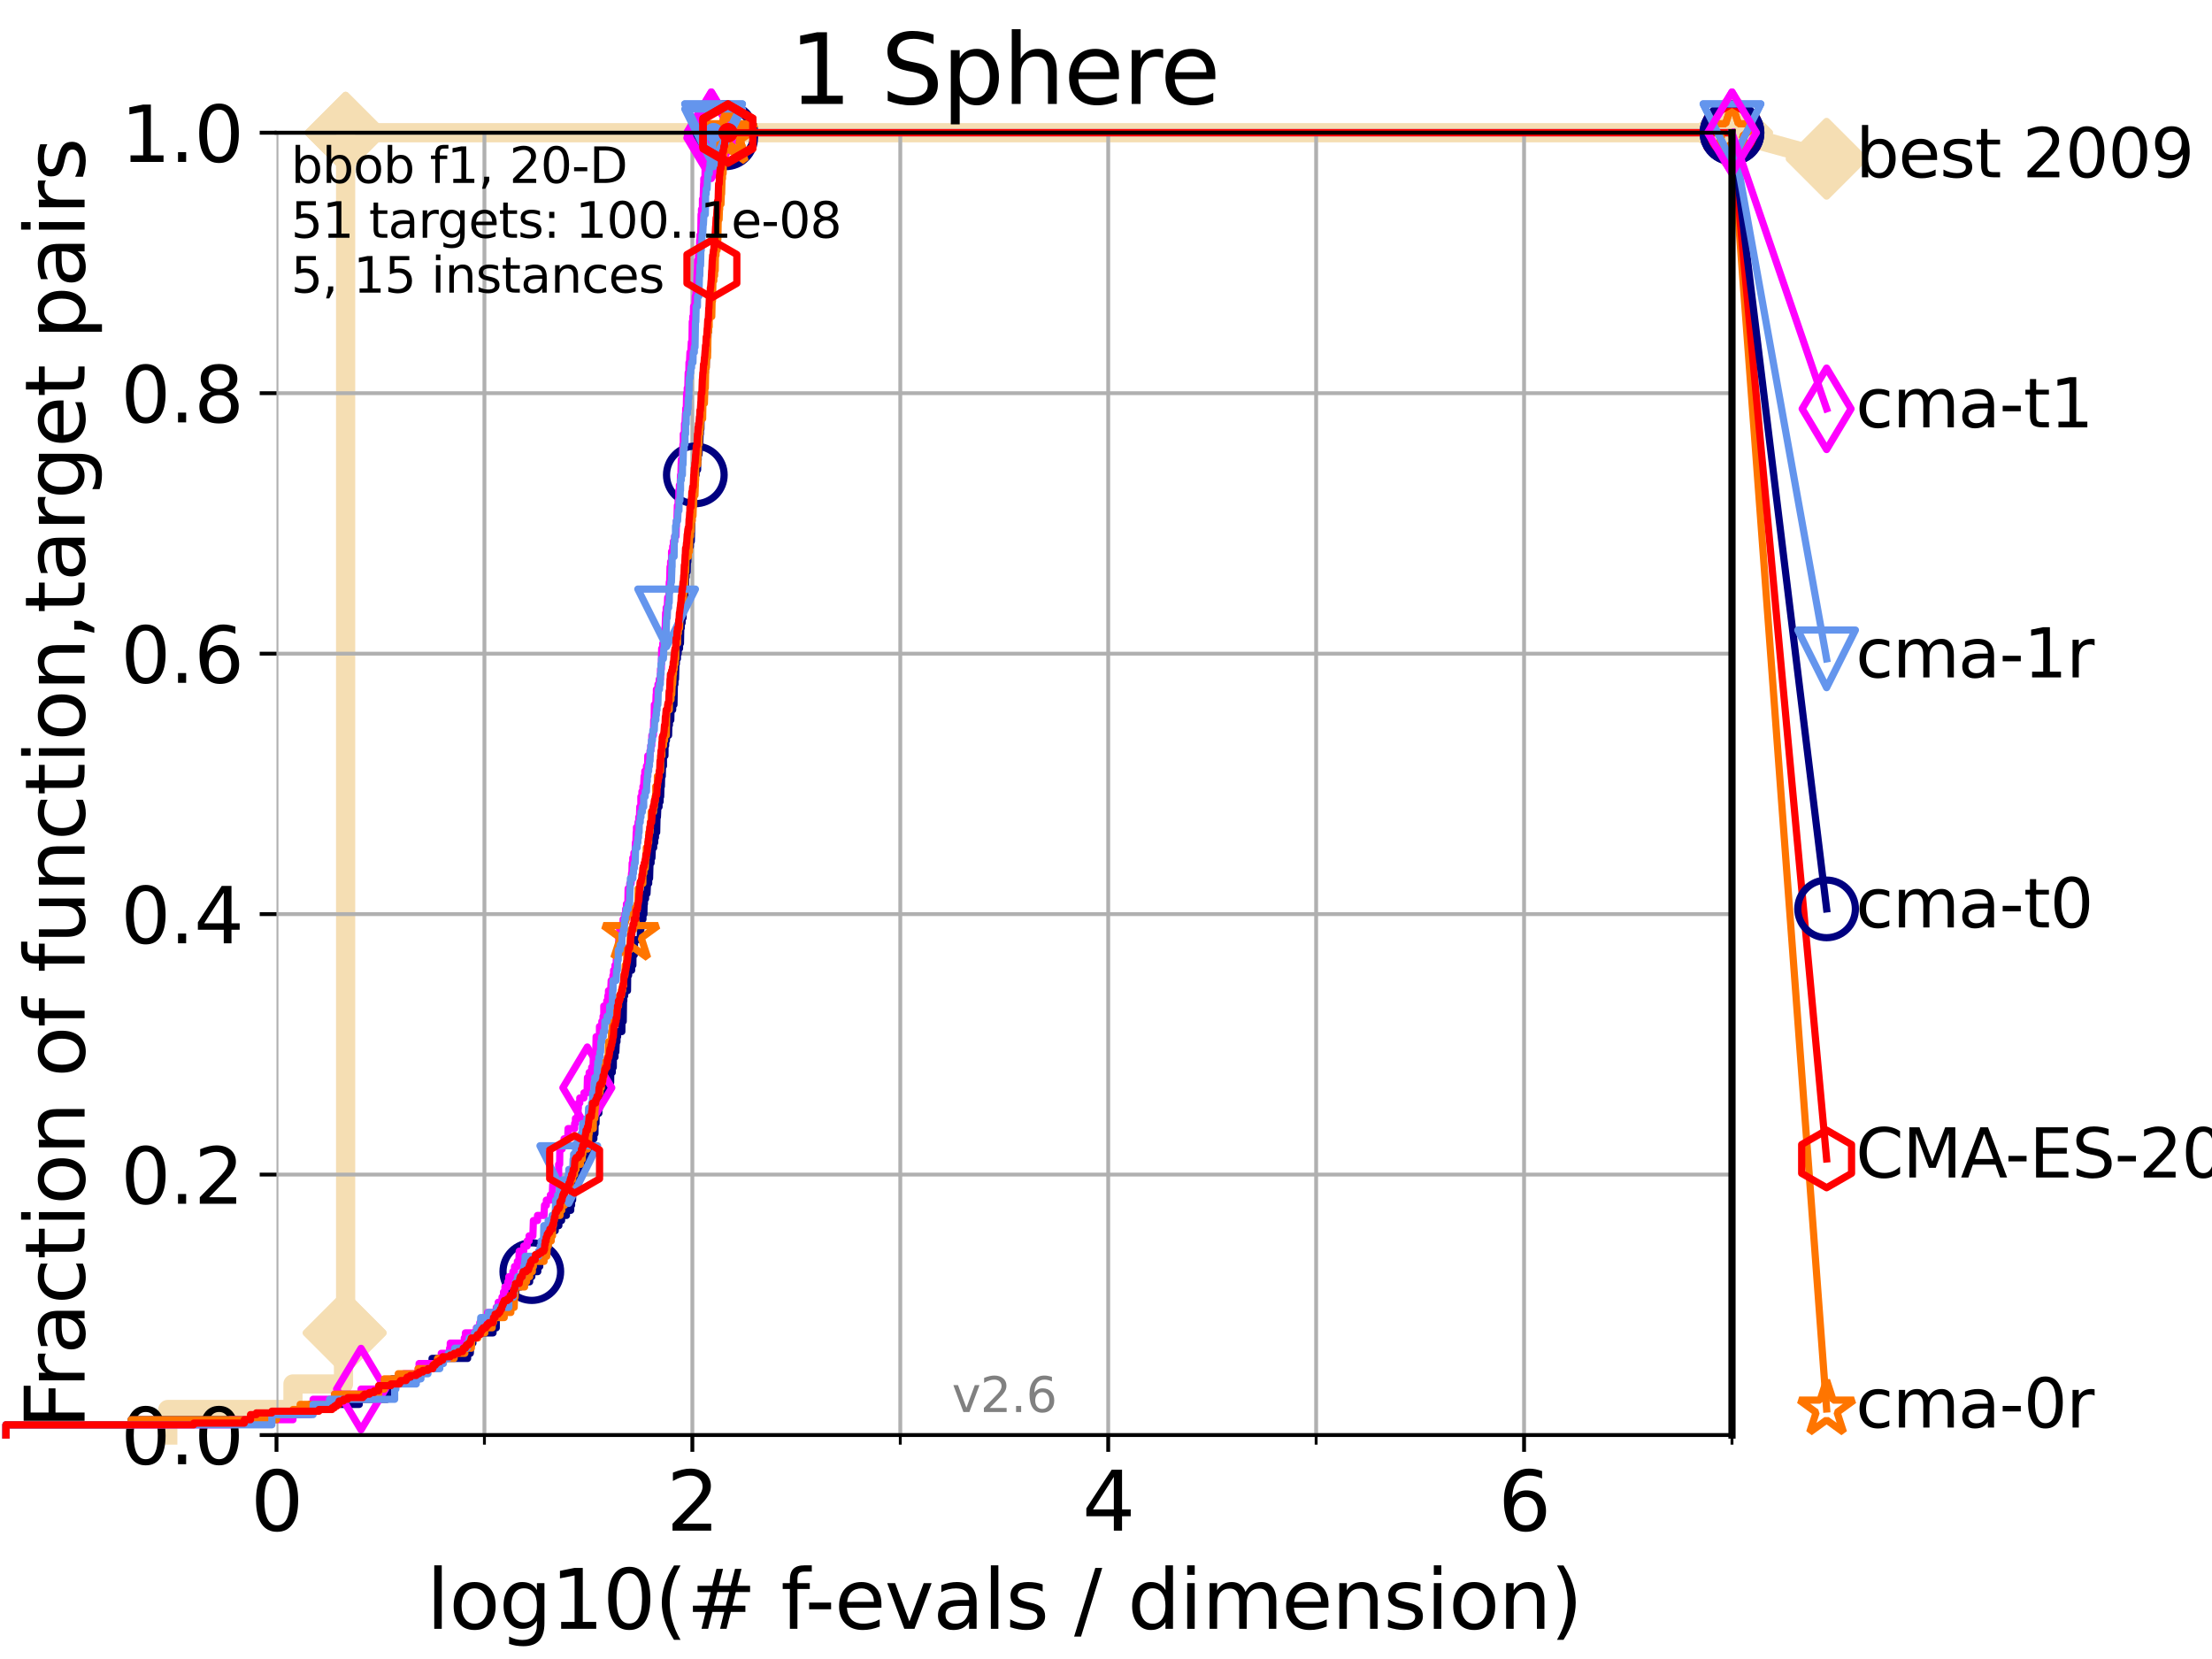 <?xml version="1.0" encoding="utf-8" standalone="no"?>
<!DOCTYPE svg PUBLIC "-//W3C//DTD SVG 1.1//EN"
  "http://www.w3.org/Graphics/SVG/1.1/DTD/svg11.dtd">
<svg xmlns:xlink="http://www.w3.org/1999/xlink" width="460.8pt" height="345.6pt" viewBox="0 0 460.8 345.6" xmlns="http://www.w3.org/2000/svg" version="1.1">
 <defs>
  <style type="text/css">*{stroke-linejoin: round; stroke-linecap: butt}</style>
 </defs>
 <g id="figure_1">
  <g id="patch_1">
   <path d="M 0 345.6 
L 460.8 345.6 
L 460.8 0 
L 0 0 
z
" style="fill: #ffffff"/>
  </g>
  <g id="axes_1">
   <g id="patch_2">
    <path d="M 57.6 298.944 
L 360.806 298.944 
L 360.806 27.648 
L 57.6 27.648 
z
" style="fill: #ffffff"/>
   </g>
   <g id="line2d_1">
    <path d="M 34.951 298.944 
L 34.951 293.624 
L 61.03 293.624 
L 61.03 288.305 
L 71.557 288.305 
L 71.557 277.666 
L 72 277.666 
L 72 27.648 
L 360.806 27.648 
" style="fill: none; stroke: #f5deb3; stroke-width: 4; stroke-linecap: square"/>
   </g>
   <g id="line2d_2">
    <defs>
     <path id="mffc282fdff" d="M -0 7.778 
L 7.778 0 
L 0 -7.778 
L -7.778 -0 
z
" style="stroke: #f5deb3; stroke-width: 1.5; stroke-linejoin: miter"/>
    </defs>
    <g>
     <use xlink:href="#mffc282fdff" x="71.557" y="277.666" style="fill: #f5deb3; stroke: #f5deb3; stroke-width: 1.5; stroke-linejoin: miter"/>
     <use xlink:href="#mffc282fdff" x="72" y="277.666" style="fill: #f5deb3; stroke: #f5deb3; stroke-width: 1.5; stroke-linejoin: miter"/>
     <use xlink:href="#mffc282fdff" x="72" y="277.666" style="fill: #f5deb3; stroke: #f5deb3; stroke-width: 1.5; stroke-linejoin: miter"/>
     <use xlink:href="#mffc282fdff" x="72" y="27.648" style="fill: #f5deb3; stroke: #f5deb3; stroke-width: 1.5; stroke-linejoin: miter"/>
     <use xlink:href="#mffc282fdff" x="72" y="27.648" style="fill: #f5deb3; stroke: #f5deb3; stroke-width: 1.5; stroke-linejoin: miter"/>
     <use xlink:href="#mffc282fdff" x="360.806" y="27.648" style="fill: #f5deb3; stroke: #f5deb3; stroke-width: 1.5; stroke-linejoin: miter"/>
    </g>
   </g>
   <g id="line2d_3">
    <path style="fill: none; stroke: #f5deb3; stroke-width: 4; stroke-linecap: square"/>
    <g/>
   </g>
   <g id="line2d_4">
    <path d="M 360.806 27.648 
L 380.515 33.074 
" style="fill: none; stroke: #f5deb3; stroke-width: 4; stroke-linecap: square"/>
    <g>
     <use xlink:href="#mffc282fdff" x="360.806" y="27.648" style="fill: #f5deb3; stroke: #f5deb3; stroke-width: 1.5; stroke-linejoin: miter"/>
     <use xlink:href="#mffc282fdff" x="380.515" y="33.074" style="fill: #f5deb3; stroke: #f5deb3; stroke-width: 1.5; stroke-linejoin: miter"/>
    </g>
   </g>
   <g id="matplotlib.axis_1">
    <g id="xtick_1">
     <g id="line2d_5">
      <path d="M 57.6 298.944 
L 57.6 27.648 
" clip-path="url(#p40f297d082)" style="fill: none; stroke: #b0b0b0; stroke-width: 0.8; stroke-linecap: square"/>
     </g>
     <g id="line2d_6">
      <defs>
       <path id="m76458bb27c" d="M 0 0 
L 0 3.5 
" style="stroke: #000000; stroke-width: 0.8"/>
      </defs>
      <g>
       <use xlink:href="#m76458bb27c" x="57.6" y="298.944" style="stroke: #000000; stroke-width: 0.8"/>
      </g>
     </g>
     <g id="text_1">
      <!-- 0 -->
      <g transform="translate(52.192 318.861)scale(0.17 -0.17)">
       <defs>
        <path id="DejaVuSans-30" d="M 2034 4250 
Q 1547 4250 1301 3770 
Q 1056 3291 1056 2328 
Q 1056 1369 1301 889 
Q 1547 409 2034 409 
Q 2525 409 2770 889 
Q 3016 1369 3016 2328 
Q 3016 3291 2770 3770 
Q 2525 4250 2034 4250 
z
M 2034 4750 
Q 2819 4750 3233 4129 
Q 3647 3509 3647 2328 
Q 3647 1150 3233 529 
Q 2819 -91 2034 -91 
Q 1250 -91 836 529 
Q 422 1150 422 2328 
Q 422 3509 836 4129 
Q 1250 4750 2034 4750 
z
" transform="scale(0.016)"/>
       </defs>
       <use xlink:href="#DejaVuSans-30"/>
      </g>
     </g>
    </g>
    <g id="xtick_2">
     <g id="line2d_7">
      <path d="M 144.23 298.944 
L 144.23 27.648 
" clip-path="url(#p40f297d082)" style="fill: none; stroke: #b0b0b0; stroke-width: 0.8; stroke-linecap: square"/>
     </g>
     <g id="line2d_8">
      <g>
       <use xlink:href="#m76458bb27c" x="144.23" y="298.944" style="stroke: #000000; stroke-width: 0.8"/>
      </g>
     </g>
     <g id="text_2">
      <!-- 2 -->
      <g transform="translate(138.822 318.861)scale(0.17 -0.17)">
       <defs>
        <path id="DejaVuSans-32" d="M 1228 531 
L 3431 531 
L 3431 0 
L 469 0 
L 469 531 
Q 828 903 1448 1529 
Q 2069 2156 2228 2338 
Q 2531 2678 2651 2914 
Q 2772 3150 2772 3378 
Q 2772 3750 2511 3984 
Q 2250 4219 1831 4219 
Q 1534 4219 1204 4116 
Q 875 4013 500 3803 
L 500 4441 
Q 881 4594 1212 4672 
Q 1544 4750 1819 4750 
Q 2544 4750 2975 4387 
Q 3406 4025 3406 3419 
Q 3406 3131 3298 2873 
Q 3191 2616 2906 2266 
Q 2828 2175 2409 1742 
Q 1991 1309 1228 531 
z
" transform="scale(0.016)"/>
       </defs>
       <use xlink:href="#DejaVuSans-32"/>
      </g>
     </g>
    </g>
    <g id="xtick_3">
     <g id="line2d_9">
      <path d="M 230.861 298.944 
L 230.861 27.648 
" clip-path="url(#p40f297d082)" style="fill: none; stroke: #b0b0b0; stroke-width: 0.8; stroke-linecap: square"/>
     </g>
     <g id="line2d_10">
      <g>
       <use xlink:href="#m76458bb27c" x="230.861" y="298.944" style="stroke: #000000; stroke-width: 0.8"/>
      </g>
     </g>
     <g id="text_3">
      <!-- 4 -->
      <g transform="translate(225.453 318.861)scale(0.17 -0.17)">
       <defs>
        <path id="DejaVuSans-34" d="M 2419 4116 
L 825 1625 
L 2419 1625 
L 2419 4116 
z
M 2253 4666 
L 3047 4666 
L 3047 1625 
L 3713 1625 
L 3713 1100 
L 3047 1100 
L 3047 0 
L 2419 0 
L 2419 1100 
L 313 1100 
L 313 1709 
L 2253 4666 
z
" transform="scale(0.016)"/>
       </defs>
       <use xlink:href="#DejaVuSans-34"/>
      </g>
     </g>
    </g>
    <g id="xtick_4">
     <g id="line2d_11">
      <path d="M 317.491 298.944 
L 317.491 27.648 
" clip-path="url(#p40f297d082)" style="fill: none; stroke: #b0b0b0; stroke-width: 0.8; stroke-linecap: square"/>
     </g>
     <g id="line2d_12">
      <g>
       <use xlink:href="#m76458bb27c" x="317.491" y="298.944" style="stroke: #000000; stroke-width: 0.8"/>
      </g>
     </g>
     <g id="text_4">
      <!-- 6 -->
      <g transform="translate(312.083 318.861)scale(0.17 -0.17)">
       <defs>
        <path id="DejaVuSans-36" d="M 2113 2584 
Q 1688 2584 1439 2293 
Q 1191 2003 1191 1497 
Q 1191 994 1439 701 
Q 1688 409 2113 409 
Q 2538 409 2786 701 
Q 3034 994 3034 1497 
Q 3034 2003 2786 2293 
Q 2538 2584 2113 2584 
z
M 3366 4563 
L 3366 3988 
Q 3128 4100 2886 4159 
Q 2644 4219 2406 4219 
Q 1781 4219 1451 3797 
Q 1122 3375 1075 2522 
Q 1259 2794 1537 2939 
Q 1816 3084 2150 3084 
Q 2853 3084 3261 2657 
Q 3669 2231 3669 1497 
Q 3669 778 3244 343 
Q 2819 -91 2113 -91 
Q 1303 -91 875 529 
Q 447 1150 447 2328 
Q 447 3434 972 4092 
Q 1497 4750 2381 4750 
Q 2619 4750 2861 4703 
Q 3103 4656 3366 4563 
z
" transform="scale(0.016)"/>
       </defs>
       <use xlink:href="#DejaVuSans-36"/>
      </g>
     </g>
    </g>
    <g id="xtick_5">
     <g id="line2d_13">
      <path d="M 100.915 298.944 
L 100.915 27.648 
" clip-path="url(#p40f297d082)" style="fill: none; stroke: #b0b0b0; stroke-width: 0.8; stroke-linecap: square"/>
     </g>
     <g id="line2d_14">
      <defs>
       <path id="m57978ae75f" d="M 0 0 
L 0 2 
" style="stroke: #000000; stroke-width: 0.6"/>
      </defs>
      <g>
       <use xlink:href="#m57978ae75f" x="100.915" y="298.944" style="stroke: #000000; stroke-width: 0.6"/>
      </g>
     </g>
    </g>
    <g id="xtick_6">
     <g id="line2d_15">
      <path d="M 187.546 298.944 
L 187.546 27.648 
" clip-path="url(#p40f297d082)" style="fill: none; stroke: #b0b0b0; stroke-width: 0.8; stroke-linecap: square"/>
     </g>
     <g id="line2d_16">
      <g>
       <use xlink:href="#m57978ae75f" x="187.546" y="298.944" style="stroke: #000000; stroke-width: 0.6"/>
      </g>
     </g>
    </g>
    <g id="xtick_7">
     <g id="line2d_17">
      <path d="M 274.176 298.944 
L 274.176 27.648 
" clip-path="url(#p40f297d082)" style="fill: none; stroke: #b0b0b0; stroke-width: 0.8; stroke-linecap: square"/>
     </g>
     <g id="line2d_18">
      <g>
       <use xlink:href="#m57978ae75f" x="274.176" y="298.944" style="stroke: #000000; stroke-width: 0.6"/>
      </g>
     </g>
    </g>
    <g id="xtick_8">
     <g id="line2d_19">
      <path d="M 360.806 298.944 
L 360.806 27.648 
" clip-path="url(#p40f297d082)" style="fill: none; stroke: #b0b0b0; stroke-width: 0.8; stroke-linecap: square"/>
     </g>
     <g id="line2d_20">
      <g>
       <use xlink:href="#m57978ae75f" x="360.806" y="298.944" style="stroke: #000000; stroke-width: 0.6"/>
      </g>
     </g>
    </g>
    <g id="text_5">
     <!-- log10(# f-evals / dimension) -->
     <g transform="translate(88.823 339.314)scale(0.17 -0.17)">
      <defs>
       <path id="DejaVuSans-6c" d="M 603 4863 
L 1178 4863 
L 1178 0 
L 603 0 
L 603 4863 
z
" transform="scale(0.016)"/>
       <path id="DejaVuSans-6f" d="M 1959 3097 
Q 1497 3097 1228 2736 
Q 959 2375 959 1747 
Q 959 1119 1226 758 
Q 1494 397 1959 397 
Q 2419 397 2687 759 
Q 2956 1122 2956 1747 
Q 2956 2369 2687 2733 
Q 2419 3097 1959 3097 
z
M 1959 3584 
Q 2709 3584 3137 3096 
Q 3566 2609 3566 1747 
Q 3566 888 3137 398 
Q 2709 -91 1959 -91 
Q 1206 -91 779 398 
Q 353 888 353 1747 
Q 353 2609 779 3096 
Q 1206 3584 1959 3584 
z
" transform="scale(0.016)"/>
       <path id="DejaVuSans-67" d="M 2906 1791 
Q 2906 2416 2648 2759 
Q 2391 3103 1925 3103 
Q 1463 3103 1205 2759 
Q 947 2416 947 1791 
Q 947 1169 1205 825 
Q 1463 481 1925 481 
Q 2391 481 2648 825 
Q 2906 1169 2906 1791 
z
M 3481 434 
Q 3481 -459 3084 -895 
Q 2688 -1331 1869 -1331 
Q 1566 -1331 1297 -1286 
Q 1028 -1241 775 -1147 
L 775 -588 
Q 1028 -725 1275 -790 
Q 1522 -856 1778 -856 
Q 2344 -856 2625 -561 
Q 2906 -266 2906 331 
L 2906 616 
Q 2728 306 2450 153 
Q 2172 0 1784 0 
Q 1141 0 747 490 
Q 353 981 353 1791 
Q 353 2603 747 3093 
Q 1141 3584 1784 3584 
Q 2172 3584 2450 3431 
Q 2728 3278 2906 2969 
L 2906 3500 
L 3481 3500 
L 3481 434 
z
" transform="scale(0.016)"/>
       <path id="DejaVuSans-31" d="M 794 531 
L 1825 531 
L 1825 4091 
L 703 3866 
L 703 4441 
L 1819 4666 
L 2450 4666 
L 2450 531 
L 3481 531 
L 3481 0 
L 794 0 
L 794 531 
z
" transform="scale(0.016)"/>
       <path id="DejaVuSans-28" d="M 1984 4856 
Q 1566 4138 1362 3434 
Q 1159 2731 1159 2009 
Q 1159 1288 1364 580 
Q 1569 -128 1984 -844 
L 1484 -844 
Q 1016 -109 783 600 
Q 550 1309 550 2009 
Q 550 2706 781 3412 
Q 1013 4119 1484 4856 
L 1984 4856 
z
" transform="scale(0.016)"/>
       <path id="DejaVuSans-23" d="M 3272 2816 
L 2363 2816 
L 2100 1772 
L 3016 1772 
L 3272 2816 
z
M 2803 4594 
L 2478 3297 
L 3391 3297 
L 3719 4594 
L 4219 4594 
L 3897 3297 
L 4872 3297 
L 4872 2816 
L 3775 2816 
L 3519 1772 
L 4513 1772 
L 4513 1294 
L 3397 1294 
L 3072 0 
L 2572 0 
L 2894 1294 
L 1978 1294 
L 1656 0 
L 1153 0 
L 1478 1294 
L 494 1294 
L 494 1772 
L 1594 1772 
L 1856 2816 
L 850 2816 
L 850 3297 
L 1978 3297 
L 2297 4594 
L 2803 4594 
z
" transform="scale(0.016)"/>
       <path id="DejaVuSans-20" transform="scale(0.016)"/>
       <path id="DejaVuSans-66" d="M 2375 4863 
L 2375 4384 
L 1825 4384 
Q 1516 4384 1395 4259 
Q 1275 4134 1275 3809 
L 1275 3500 
L 2222 3500 
L 2222 3053 
L 1275 3053 
L 1275 0 
L 697 0 
L 697 3053 
L 147 3053 
L 147 3500 
L 697 3500 
L 697 3744 
Q 697 4328 969 4595 
Q 1241 4863 1831 4863 
L 2375 4863 
z
" transform="scale(0.016)"/>
       <path id="DejaVuSans-2d" d="M 313 2009 
L 1997 2009 
L 1997 1497 
L 313 1497 
L 313 2009 
z
" transform="scale(0.016)"/>
       <path id="DejaVuSans-65" d="M 3597 1894 
L 3597 1613 
L 953 1613 
Q 991 1019 1311 708 
Q 1631 397 2203 397 
Q 2534 397 2845 478 
Q 3156 559 3463 722 
L 3463 178 
Q 3153 47 2828 -22 
Q 2503 -91 2169 -91 
Q 1331 -91 842 396 
Q 353 884 353 1716 
Q 353 2575 817 3079 
Q 1281 3584 2069 3584 
Q 2775 3584 3186 3129 
Q 3597 2675 3597 1894 
z
M 3022 2063 
Q 3016 2534 2758 2815 
Q 2500 3097 2075 3097 
Q 1594 3097 1305 2825 
Q 1016 2553 972 2059 
L 3022 2063 
z
" transform="scale(0.016)"/>
       <path id="DejaVuSans-76" d="M 191 3500 
L 800 3500 
L 1894 563 
L 2988 3500 
L 3597 3500 
L 2284 0 
L 1503 0 
L 191 3500 
z
" transform="scale(0.016)"/>
       <path id="DejaVuSans-61" d="M 2194 1759 
Q 1497 1759 1228 1600 
Q 959 1441 959 1056 
Q 959 750 1161 570 
Q 1363 391 1709 391 
Q 2188 391 2477 730 
Q 2766 1069 2766 1631 
L 2766 1759 
L 2194 1759 
z
M 3341 1997 
L 3341 0 
L 2766 0 
L 2766 531 
Q 2569 213 2275 61 
Q 1981 -91 1556 -91 
Q 1019 -91 701 211 
Q 384 513 384 1019 
Q 384 1609 779 1909 
Q 1175 2209 1959 2209 
L 2766 2209 
L 2766 2266 
Q 2766 2663 2505 2880 
Q 2244 3097 1772 3097 
Q 1472 3097 1187 3025 
Q 903 2953 641 2809 
L 641 3341 
Q 956 3463 1253 3523 
Q 1550 3584 1831 3584 
Q 2591 3584 2966 3190 
Q 3341 2797 3341 1997 
z
" transform="scale(0.016)"/>
       <path id="DejaVuSans-73" d="M 2834 3397 
L 2834 2853 
Q 2591 2978 2328 3040 
Q 2066 3103 1784 3103 
Q 1356 3103 1142 2972 
Q 928 2841 928 2578 
Q 928 2378 1081 2264 
Q 1234 2150 1697 2047 
L 1894 2003 
Q 2506 1872 2764 1633 
Q 3022 1394 3022 966 
Q 3022 478 2636 193 
Q 2250 -91 1575 -91 
Q 1294 -91 989 -36 
Q 684 19 347 128 
L 347 722 
Q 666 556 975 473 
Q 1284 391 1588 391 
Q 1994 391 2212 530 
Q 2431 669 2431 922 
Q 2431 1156 2273 1281 
Q 2116 1406 1581 1522 
L 1381 1569 
Q 847 1681 609 1914 
Q 372 2147 372 2553 
Q 372 3047 722 3315 
Q 1072 3584 1716 3584 
Q 2034 3584 2315 3537 
Q 2597 3491 2834 3397 
z
" transform="scale(0.016)"/>
       <path id="DejaVuSans-2f" d="M 1625 4666 
L 2156 4666 
L 531 -594 
L 0 -594 
L 1625 4666 
z
" transform="scale(0.016)"/>
       <path id="DejaVuSans-64" d="M 2906 2969 
L 2906 4863 
L 3481 4863 
L 3481 0 
L 2906 0 
L 2906 525 
Q 2725 213 2448 61 
Q 2172 -91 1784 -91 
Q 1150 -91 751 415 
Q 353 922 353 1747 
Q 353 2572 751 3078 
Q 1150 3584 1784 3584 
Q 2172 3584 2448 3432 
Q 2725 3281 2906 2969 
z
M 947 1747 
Q 947 1113 1208 752 
Q 1469 391 1925 391 
Q 2381 391 2643 752 
Q 2906 1113 2906 1747 
Q 2906 2381 2643 2742 
Q 2381 3103 1925 3103 
Q 1469 3103 1208 2742 
Q 947 2381 947 1747 
z
" transform="scale(0.016)"/>
       <path id="DejaVuSans-69" d="M 603 3500 
L 1178 3500 
L 1178 0 
L 603 0 
L 603 3500 
z
M 603 4863 
L 1178 4863 
L 1178 4134 
L 603 4134 
L 603 4863 
z
" transform="scale(0.016)"/>
       <path id="DejaVuSans-6d" d="M 3328 2828 
Q 3544 3216 3844 3400 
Q 4144 3584 4550 3584 
Q 5097 3584 5394 3201 
Q 5691 2819 5691 2113 
L 5691 0 
L 5113 0 
L 5113 2094 
Q 5113 2597 4934 2840 
Q 4756 3084 4391 3084 
Q 3944 3084 3684 2787 
Q 3425 2491 3425 1978 
L 3425 0 
L 2847 0 
L 2847 2094 
Q 2847 2600 2669 2842 
Q 2491 3084 2119 3084 
Q 1678 3084 1418 2786 
Q 1159 2488 1159 1978 
L 1159 0 
L 581 0 
L 581 3500 
L 1159 3500 
L 1159 2956 
Q 1356 3278 1631 3431 
Q 1906 3584 2284 3584 
Q 2666 3584 2933 3390 
Q 3200 3197 3328 2828 
z
" transform="scale(0.016)"/>
       <path id="DejaVuSans-6e" d="M 3513 2113 
L 3513 0 
L 2938 0 
L 2938 2094 
Q 2938 2591 2744 2837 
Q 2550 3084 2163 3084 
Q 1697 3084 1428 2787 
Q 1159 2491 1159 1978 
L 1159 0 
L 581 0 
L 581 3500 
L 1159 3500 
L 1159 2956 
Q 1366 3272 1645 3428 
Q 1925 3584 2291 3584 
Q 2894 3584 3203 3211 
Q 3513 2838 3513 2113 
z
" transform="scale(0.016)"/>
       <path id="DejaVuSans-29" d="M 513 4856 
L 1013 4856 
Q 1481 4119 1714 3412 
Q 1947 2706 1947 2009 
Q 1947 1309 1714 600 
Q 1481 -109 1013 -844 
L 513 -844 
Q 928 -128 1133 580 
Q 1338 1288 1338 2009 
Q 1338 2731 1133 3434 
Q 928 4138 513 4856 
z
" transform="scale(0.016)"/>
      </defs>
      <use xlink:href="#DejaVuSans-6c"/>
      <use xlink:href="#DejaVuSans-6f" x="27.783"/>
      <use xlink:href="#DejaVuSans-67" x="88.965"/>
      <use xlink:href="#DejaVuSans-31" x="152.441"/>
      <use xlink:href="#DejaVuSans-30" x="216.064"/>
      <use xlink:href="#DejaVuSans-28" x="279.688"/>
      <use xlink:href="#DejaVuSans-23" x="318.701"/>
      <use xlink:href="#DejaVuSans-20" x="402.49"/>
      <use xlink:href="#DejaVuSans-66" x="434.277"/>
      <use xlink:href="#DejaVuSans-2d" x="463.982"/>
      <use xlink:href="#DejaVuSans-65" x="500.066"/>
      <use xlink:href="#DejaVuSans-76" x="561.59"/>
      <use xlink:href="#DejaVuSans-61" x="620.77"/>
      <use xlink:href="#DejaVuSans-6c" x="682.049"/>
      <use xlink:href="#DejaVuSans-73" x="709.832"/>
      <use xlink:href="#DejaVuSans-20" x="761.932"/>
      <use xlink:href="#DejaVuSans-2f" x="793.719"/>
      <use xlink:href="#DejaVuSans-20" x="827.41"/>
      <use xlink:href="#DejaVuSans-64" x="859.197"/>
      <use xlink:href="#DejaVuSans-69" x="922.674"/>
      <use xlink:href="#DejaVuSans-6d" x="950.457"/>
      <use xlink:href="#DejaVuSans-65" x="1047.869"/>
      <use xlink:href="#DejaVuSans-6e" x="1109.393"/>
      <use xlink:href="#DejaVuSans-73" x="1172.771"/>
      <use xlink:href="#DejaVuSans-69" x="1224.871"/>
      <use xlink:href="#DejaVuSans-6f" x="1252.654"/>
      <use xlink:href="#DejaVuSans-6e" x="1313.836"/>
      <use xlink:href="#DejaVuSans-29" x="1377.215"/>
     </g>
    </g>
   </g>
   <g id="matplotlib.axis_2">
    <g id="ytick_1">
     <g id="line2d_21">
      <path d="M 57.6 298.944 
L 360.806 298.944 
" clip-path="url(#p40f297d082)" style="fill: none; stroke: #b0b0b0; stroke-width: 0.8; stroke-linecap: square"/>
     </g>
     <g id="line2d_22">
      <defs>
       <path id="meb0a58d085" d="M 0 0 
L -3.5 0 
" style="stroke: #000000; stroke-width: 0.8"/>
      </defs>
      <g>
       <use xlink:href="#meb0a58d085" x="57.6" y="298.944" style="stroke: #000000; stroke-width: 0.8"/>
      </g>
     </g>
     <g id="text_6">
      <!-- 0.0 -->
      <g transform="translate(25.155 305.023)scale(0.16 -0.16)">
       <defs>
        <path id="DejaVuSans-2e" d="M 684 794 
L 1344 794 
L 1344 0 
L 684 0 
L 684 794 
z
" transform="scale(0.016)"/>
       </defs>
       <use xlink:href="#DejaVuSans-30"/>
       <use xlink:href="#DejaVuSans-2e" x="63.623"/>
       <use xlink:href="#DejaVuSans-30" x="95.41"/>
      </g>
     </g>
    </g>
    <g id="ytick_2">
     <g id="line2d_23">
      <path d="M 57.6 244.685 
L 360.806 244.685 
" clip-path="url(#p40f297d082)" style="fill: none; stroke: #b0b0b0; stroke-width: 0.8; stroke-linecap: square"/>
     </g>
     <g id="line2d_24">
      <g>
       <use xlink:href="#meb0a58d085" x="57.6" y="244.685" style="stroke: #000000; stroke-width: 0.8"/>
      </g>
     </g>
     <g id="text_7">
      <!-- 0.2 -->
      <g transform="translate(25.155 250.764)scale(0.16 -0.16)">
       <use xlink:href="#DejaVuSans-30"/>
       <use xlink:href="#DejaVuSans-2e" x="63.623"/>
       <use xlink:href="#DejaVuSans-32" x="95.41"/>
      </g>
     </g>
    </g>
    <g id="ytick_3">
     <g id="line2d_25">
      <path d="M 57.6 190.426 
L 360.806 190.426 
" clip-path="url(#p40f297d082)" style="fill: none; stroke: #b0b0b0; stroke-width: 0.8; stroke-linecap: square"/>
     </g>
     <g id="line2d_26">
      <g>
       <use xlink:href="#meb0a58d085" x="57.6" y="190.426" style="stroke: #000000; stroke-width: 0.8"/>
      </g>
     </g>
     <g id="text_8">
      <!-- 0.4 -->
      <g transform="translate(25.155 196.504)scale(0.16 -0.16)">
       <use xlink:href="#DejaVuSans-30"/>
       <use xlink:href="#DejaVuSans-2e" x="63.623"/>
       <use xlink:href="#DejaVuSans-34" x="95.41"/>
      </g>
     </g>
    </g>
    <g id="ytick_4">
     <g id="line2d_27">
      <path d="M 57.6 136.166 
L 360.806 136.166 
" clip-path="url(#p40f297d082)" style="fill: none; stroke: #b0b0b0; stroke-width: 0.8; stroke-linecap: square"/>
     </g>
     <g id="line2d_28">
      <g>
       <use xlink:href="#meb0a58d085" x="57.6" y="136.166" style="stroke: #000000; stroke-width: 0.8"/>
      </g>
     </g>
     <g id="text_9">
      <!-- 0.6 -->
      <g transform="translate(25.155 142.245)scale(0.16 -0.16)">
       <use xlink:href="#DejaVuSans-30"/>
       <use xlink:href="#DejaVuSans-2e" x="63.623"/>
       <use xlink:href="#DejaVuSans-36" x="95.41"/>
      </g>
     </g>
    </g>
    <g id="ytick_5">
     <g id="line2d_29">
      <path d="M 57.6 81.907 
L 360.806 81.907 
" clip-path="url(#p40f297d082)" style="fill: none; stroke: #b0b0b0; stroke-width: 0.8; stroke-linecap: square"/>
     </g>
     <g id="line2d_30">
      <g>
       <use xlink:href="#meb0a58d085" x="57.6" y="81.907" style="stroke: #000000; stroke-width: 0.8"/>
      </g>
     </g>
     <g id="text_10">
      <!-- 0.8 -->
      <g transform="translate(25.155 87.986)scale(0.16 -0.16)">
       <defs>
        <path id="DejaVuSans-38" d="M 2034 2216 
Q 1584 2216 1326 1975 
Q 1069 1734 1069 1313 
Q 1069 891 1326 650 
Q 1584 409 2034 409 
Q 2484 409 2743 651 
Q 3003 894 3003 1313 
Q 3003 1734 2745 1975 
Q 2488 2216 2034 2216 
z
M 1403 2484 
Q 997 2584 770 2862 
Q 544 3141 544 3541 
Q 544 4100 942 4425 
Q 1341 4750 2034 4750 
Q 2731 4750 3128 4425 
Q 3525 4100 3525 3541 
Q 3525 3141 3298 2862 
Q 3072 2584 2669 2484 
Q 3125 2378 3379 2068 
Q 3634 1759 3634 1313 
Q 3634 634 3220 271 
Q 2806 -91 2034 -91 
Q 1263 -91 848 271 
Q 434 634 434 1313 
Q 434 1759 690 2068 
Q 947 2378 1403 2484 
z
M 1172 3481 
Q 1172 3119 1398 2916 
Q 1625 2713 2034 2713 
Q 2441 2713 2670 2916 
Q 2900 3119 2900 3481 
Q 2900 3844 2670 4047 
Q 2441 4250 2034 4250 
Q 1625 4250 1398 4047 
Q 1172 3844 1172 3481 
z
" transform="scale(0.016)"/>
       </defs>
       <use xlink:href="#DejaVuSans-30"/>
       <use xlink:href="#DejaVuSans-2e" x="63.623"/>
       <use xlink:href="#DejaVuSans-38" x="95.41"/>
      </g>
     </g>
    </g>
    <g id="ytick_6">
     <g id="line2d_31">
      <path d="M 57.6 27.648 
L 360.806 27.648 
" clip-path="url(#p40f297d082)" style="fill: none; stroke: #b0b0b0; stroke-width: 0.8; stroke-linecap: square"/>
     </g>
     <g id="line2d_32">
      <g>
       <use xlink:href="#meb0a58d085" x="57.6" y="27.648" style="stroke: #000000; stroke-width: 0.8"/>
      </g>
     </g>
     <g id="text_11">
      <!-- 1.0 -->
      <g transform="translate(25.155 33.727)scale(0.16 -0.16)">
       <use xlink:href="#DejaVuSans-31"/>
       <use xlink:href="#DejaVuSans-2e" x="63.623"/>
       <use xlink:href="#DejaVuSans-30" x="95.41"/>
      </g>
     </g>
    </g>
    <g id="text_12">
     <!-- Fraction of function,target pairs -->
     <g transform="translate(17.62 297.681)rotate(-90)scale(0.17 -0.17)">
      <defs>
       <path id="DejaVuSans-46" d="M 628 4666 
L 3309 4666 
L 3309 4134 
L 1259 4134 
L 1259 2759 
L 3109 2759 
L 3109 2228 
L 1259 2228 
L 1259 0 
L 628 0 
L 628 4666 
z
" transform="scale(0.016)"/>
       <path id="DejaVuSans-72" d="M 2631 2963 
Q 2534 3019 2420 3045 
Q 2306 3072 2169 3072 
Q 1681 3072 1420 2755 
Q 1159 2438 1159 1844 
L 1159 0 
L 581 0 
L 581 3500 
L 1159 3500 
L 1159 2956 
Q 1341 3275 1631 3429 
Q 1922 3584 2338 3584 
Q 2397 3584 2469 3576 
Q 2541 3569 2628 3553 
L 2631 2963 
z
" transform="scale(0.016)"/>
       <path id="DejaVuSans-63" d="M 3122 3366 
L 3122 2828 
Q 2878 2963 2633 3030 
Q 2388 3097 2138 3097 
Q 1578 3097 1268 2742 
Q 959 2388 959 1747 
Q 959 1106 1268 751 
Q 1578 397 2138 397 
Q 2388 397 2633 464 
Q 2878 531 3122 666 
L 3122 134 
Q 2881 22 2623 -34 
Q 2366 -91 2075 -91 
Q 1284 -91 818 406 
Q 353 903 353 1747 
Q 353 2603 823 3093 
Q 1294 3584 2113 3584 
Q 2378 3584 2631 3529 
Q 2884 3475 3122 3366 
z
" transform="scale(0.016)"/>
       <path id="DejaVuSans-74" d="M 1172 4494 
L 1172 3500 
L 2356 3500 
L 2356 3053 
L 1172 3053 
L 1172 1153 
Q 1172 725 1289 603 
Q 1406 481 1766 481 
L 2356 481 
L 2356 0 
L 1766 0 
Q 1100 0 847 248 
Q 594 497 594 1153 
L 594 3053 
L 172 3053 
L 172 3500 
L 594 3500 
L 594 4494 
L 1172 4494 
z
" transform="scale(0.016)"/>
       <path id="DejaVuSans-75" d="M 544 1381 
L 544 3500 
L 1119 3500 
L 1119 1403 
Q 1119 906 1312 657 
Q 1506 409 1894 409 
Q 2359 409 2629 706 
Q 2900 1003 2900 1516 
L 2900 3500 
L 3475 3500 
L 3475 0 
L 2900 0 
L 2900 538 
Q 2691 219 2414 64 
Q 2138 -91 1772 -91 
Q 1169 -91 856 284 
Q 544 659 544 1381 
z
M 1991 3584 
L 1991 3584 
z
" transform="scale(0.016)"/>
       <path id="DejaVuSans-2c" d="M 750 794 
L 1409 794 
L 1409 256 
L 897 -744 
L 494 -744 
L 750 256 
L 750 794 
z
" transform="scale(0.016)"/>
       <path id="DejaVuSans-70" d="M 1159 525 
L 1159 -1331 
L 581 -1331 
L 581 3500 
L 1159 3500 
L 1159 2969 
Q 1341 3281 1617 3432 
Q 1894 3584 2278 3584 
Q 2916 3584 3314 3078 
Q 3713 2572 3713 1747 
Q 3713 922 3314 415 
Q 2916 -91 2278 -91 
Q 1894 -91 1617 61 
Q 1341 213 1159 525 
z
M 3116 1747 
Q 3116 2381 2855 2742 
Q 2594 3103 2138 3103 
Q 1681 3103 1420 2742 
Q 1159 2381 1159 1747 
Q 1159 1113 1420 752 
Q 1681 391 2138 391 
Q 2594 391 2855 752 
Q 3116 1113 3116 1747 
z
" transform="scale(0.016)"/>
      </defs>
      <use xlink:href="#DejaVuSans-46"/>
      <use xlink:href="#DejaVuSans-72" x="50.27"/>
      <use xlink:href="#DejaVuSans-61" x="91.383"/>
      <use xlink:href="#DejaVuSans-63" x="152.662"/>
      <use xlink:href="#DejaVuSans-74" x="207.643"/>
      <use xlink:href="#DejaVuSans-69" x="246.852"/>
      <use xlink:href="#DejaVuSans-6f" x="274.635"/>
      <use xlink:href="#DejaVuSans-6e" x="335.816"/>
      <use xlink:href="#DejaVuSans-20" x="399.195"/>
      <use xlink:href="#DejaVuSans-6f" x="430.982"/>
      <use xlink:href="#DejaVuSans-66" x="492.164"/>
      <use xlink:href="#DejaVuSans-20" x="527.369"/>
      <use xlink:href="#DejaVuSans-66" x="559.156"/>
      <use xlink:href="#DejaVuSans-75" x="594.361"/>
      <use xlink:href="#DejaVuSans-6e" x="657.74"/>
      <use xlink:href="#DejaVuSans-63" x="721.119"/>
      <use xlink:href="#DejaVuSans-74" x="776.1"/>
      <use xlink:href="#DejaVuSans-69" x="815.309"/>
      <use xlink:href="#DejaVuSans-6f" x="843.092"/>
      <use xlink:href="#DejaVuSans-6e" x="904.273"/>
      <use xlink:href="#DejaVuSans-2c" x="967.652"/>
      <use xlink:href="#DejaVuSans-74" x="999.439"/>
      <use xlink:href="#DejaVuSans-61" x="1038.648"/>
      <use xlink:href="#DejaVuSans-72" x="1099.928"/>
      <use xlink:href="#DejaVuSans-67" x="1139.291"/>
      <use xlink:href="#DejaVuSans-65" x="1202.768"/>
      <use xlink:href="#DejaVuSans-74" x="1264.291"/>
      <use xlink:href="#DejaVuSans-20" x="1303.5"/>
      <use xlink:href="#DejaVuSans-70" x="1335.287"/>
      <use xlink:href="#DejaVuSans-61" x="1398.764"/>
      <use xlink:href="#DejaVuSans-69" x="1460.043"/>
      <use xlink:href="#DejaVuSans-72" x="1487.826"/>
      <use xlink:href="#DejaVuSans-73" x="1528.939"/>
     </g>
    </g>
   </g>
   <g id="line2d_33">
    <defs>
     <path id="m44a6df09c6" d="M 0 1.5 
C 0.398 1.5 0.779 1.342 1.061 1.061 
C 1.342 0.779 1.5 0.398 1.5 0 
C 1.5 -0.398 1.342 -0.779 1.061 -1.061 
C 0.779 -1.342 0.398 -1.5 0 -1.5 
C -0.398 -1.5 -0.779 -1.342 -1.061 -1.061 
C -1.342 -0.779 -1.5 -0.398 -1.5 0 
C -1.5 0.398 -1.342 0.779 -1.061 1.061 
C -0.779 1.342 -0.398 1.5 0 1.5 
z
" style="stroke: #f5deb3"/>
    </defs>
    <g>
     <use xlink:href="#m44a6df09c6" x="72" y="27.648" style="fill: #f5deb3; stroke: #f5deb3"/>
     <use xlink:href="#m44a6df09c6" x="72" y="27.648" style="fill: #f5deb3; stroke: #f5deb3"/>
    </g>
   </g>
   <g id="line2d_34">
    <defs>
     <path id="maf8f50acc4" d="M 0 1.5 
C 0.398 1.5 0.779 1.342 1.061 1.061 
C 1.342 0.779 1.5 0.398 1.5 0 
C 1.5 -0.398 1.342 -0.779 1.061 -1.061 
C 0.779 -1.342 0.398 -1.5 0 -1.5 
C -0.398 -1.5 -0.779 -1.342 -1.061 -1.061 
C -1.342 -0.779 -1.5 -0.398 -1.5 0 
C -1.5 0.398 -1.342 0.779 -1.061 1.061 
C -0.779 1.342 -0.398 1.5 0 1.5 
z
" style="stroke: #000080"/>
    </defs>
    <g>
     <use xlink:href="#maf8f50acc4" x="151.168" y="27.648" style="fill: #000080; stroke: #000080"/>
     <use xlink:href="#maf8f50acc4" x="151.168" y="27.648" style="fill: #000080; stroke: #000080"/>
    </g>
   </g>
   <g id="line2d_35">
    <path d="M 1.246 298.944 
L 1.246 296.816 
L 27.324 296.816 
L 27.324 295.752 
L 55.618 295.752 
L 55.618 294.688 
L 62.535 294.688 
L 62.535 293.624 
L 64.59 293.624 
L 64.59 292.561 
L 74.837 292.561 
L 74.837 291.497 
L 80.621 291.497 
L 80.621 290.433 
L 80.896 290.433 
L 80.896 289.369 
L 81.166 289.369 
L 81.166 288.305 
L 81.696 288.305 
L 81.696 287.241 
L 87.303 287.241 
L 87.303 286.177 
L 87.876 286.177 
L 87.876 285.113 
L 88.614 285.113 
L 88.614 284.049 
L 90.008 284.049 
L 90.008 282.985 
L 97.41 282.985 
L 97.41 281.922 
L 97.968 281.922 
L 98.078 279.794 
L 98.51 279.794 
L 98.51 278.73 
L 98.828 278.73 
L 98.828 277.666 
L 102.708 277.666 
L 102.708 276.602 
L 103.38 276.602 
L 103.38 274.474 
L 103.707 274.474 
L 103.707 273.41 
L 104.108 273.41 
L 104.108 272.346 
L 104.809 272.346 
L 104.809 271.282 
L 104.962 271.282 
L 104.962 270.219 
L 105.778 270.219 
L 105.778 269.155 
L 107.445 269.155 
L 107.445 268.091 
L 108.417 268.091 
L 108.417 267.027 
L 110.336 267.027 
L 110.336 265.963 
L 110.786 265.963 
L 110.786 264.899 
L 112.025 264.899 
L 112.025 263.835 
L 112.437 263.835 
L 112.437 261.707 
L 112.74 261.707 
L 112.74 260.643 
L 113.333 260.643 
L 113.333 259.579 
L 114.142 259.579 
L 114.142 258.516 
L 114.373 258.516 
L 114.373 257.452 
L 114.51 257.452 
L 114.51 256.388 
L 115.662 256.388 
L 115.662 255.324 
L 116.419 255.324 
L 116.419 254.26 
L 116.988 254.26 
L 116.988 253.196 
L 118.001 253.196 
L 118.001 252.132 
L 118.89 252.132 
L 118.89 251.068 
L 119.07 251.068 
L 119.07 250.004 
L 119.284 250.004 
L 119.319 247.877 
L 119.773 247.877 
L 119.773 246.813 
L 120.25 246.813 
L 120.25 245.749 
L 120.484 245.749 
L 120.484 244.685 
L 120.879 244.685 
L 120.879 243.621 
L 121.361 243.621 
L 121.361 242.557 
L 121.831 242.557 
L 121.831 241.493 
L 122.138 241.493 
L 122.138 240.429 
L 122.5 240.429 
L 122.5 239.365 
L 122.707 239.365 
L 122.707 238.301 
L 123.318 238.301 
L 123.318 237.237 
L 123.714 237.237 
L 123.714 236.174 
L 123.936 236.174 
L 123.964 234.046 
L 124.156 234.046 
L 124.184 231.918 
L 124.748 231.918 
L 124.748 230.854 
L 124.88 230.854 
L 124.88 229.79 
L 125.399 229.79 
L 125.502 227.662 
L 125.929 227.662 
L 126.029 225.534 
L 127.204 225.534 
L 127.227 223.407 
L 127.55 223.407 
L 127.55 222.343 
L 127.754 222.343 
L 127.777 220.215 
L 128.112 220.215 
L 128.112 219.151 
L 128.288 219.151 
L 128.398 217.023 
L 128.528 217.023 
L 128.528 215.959 
L 128.658 215.959 
L 128.658 214.895 
L 129.541 214.895 
L 129.561 212.768 
L 129.826 212.768 
L 129.887 208.512 
L 129.947 208.512 
L 129.947 207.448 
L 130.127 207.448 
L 130.127 206.384 
L 130.715 206.384 
L 130.754 203.192 
L 130.945 203.192 
L 130.945 202.129 
L 131.582 202.129 
L 131.582 201.065 
L 131.838 201.065 
L 131.857 198.937 
L 132.127 198.937 
L 132.198 195.745 
L 133.357 195.745 
L 133.424 193.617 
L 133.507 193.617 
L 133.507 192.553 
L 133.706 192.553 
L 133.706 191.49 
L 133.935 191.49 
L 133.935 190.426 
L 134.129 190.426 
L 134.177 188.298 
L 134.241 188.298 
L 134.241 187.234 
L 134.479 187.234 
L 134.479 186.17 
L 134.777 186.17 
L 134.886 184.042 
L 135.131 184.042 
L 135.131 182.978 
L 135.314 182.978 
L 135.404 179.787 
L 135.628 179.787 
L 135.628 178.723 
L 135.806 178.723 
L 135.908 176.595 
L 136.17 176.595 
L 136.17 175.531 
L 136.385 175.531 
L 136.385 174.467 
L 136.542 174.467 
L 136.542 173.403 
L 136.795 173.403 
L 136.865 170.211 
L 136.948 170.211 
L 137.045 168.084 
L 137.291 168.084 
L 137.291 167.02 
L 137.507 167.02 
L 137.507 165.956 
L 137.628 165.956 
L 137.681 163.828 
L 137.774 163.828 
L 137.827 161.7 
L 137.959 161.7 
L 138.011 159.572 
L 138.207 159.572 
L 138.207 157.445 
L 138.515 157.445 
L 138.541 155.317 
L 138.668 155.317 
L 138.668 154.253 
L 138.831 154.253 
L 138.831 153.189 
L 139.277 153.189 
L 139.326 151.061 
L 139.448 151.061 
L 139.448 149.997 
L 139.736 149.997 
L 139.784 147.869 
L 140.127 147.869 
L 140.127 146.805 
L 140.394 146.805 
L 140.486 142.55 
L 140.6 142.55 
L 140.6 141.486 
L 140.714 141.486 
L 140.804 138.294 
L 140.894 138.294 
L 140.894 137.23 
L 141.118 137.23 
L 141.118 136.166 
L 141.283 136.166 
L 141.283 135.102 
L 141.557 135.102 
L 141.557 134.039 
L 141.751 134.039 
L 141.815 130.847 
L 141.922 130.847 
L 141.922 129.783 
L 142.091 129.783 
L 142.091 128.719 
L 142.301 128.719 
L 142.321 126.591 
L 142.456 126.591 
L 142.467 124.463 
L 142.672 124.463 
L 142.774 122.336 
L 142.804 122.336 
L 142.835 120.208 
L 142.936 120.208 
L 142.936 119.144 
L 143.146 119.144 
L 143.196 117.016 
L 143.285 117.016 
L 143.354 114.888 
L 143.462 114.888 
L 143.462 113.824 
L 143.802 113.824 
L 143.802 112.76 
L 144.013 112.76 
L 144.117 108.505 
L 144.146 108.505 
L 144.146 107.441 
L 144.287 107.441 
L 144.296 105.313 
L 144.436 105.313 
L 144.51 103.185 
L 144.631 103.185 
L 144.631 101.058 
L 144.777 101.058 
L 144.85 98.93 
L 145.013 98.93 
L 145.013 97.866 
L 145.318 97.866 
L 145.362 95.738 
L 145.442 95.738 
L 145.442 94.674 
L 145.617 94.674 
L 145.713 92.546 
L 145.765 92.546 
L 145.852 90.418 
L 145.903 90.418 
L 145.903 89.355 
L 146.015 89.355 
L 146.083 84.035 
L 146.261 84.035 
L 146.261 82.971 
L 146.421 82.971 
L 146.521 79.779 
L 146.769 79.779 
L 146.794 77.652 
L 146.925 77.652 
L 146.925 76.588 
L 147.095 76.588 
L 147.2 73.396 
L 147.288 73.396 
L 147.392 71.268 
L 147.424 71.268 
L 147.487 69.14 
L 147.582 69.14 
L 147.66 64.885 
L 147.948 64.885 
L 147.971 62.757 
L 148.216 62.757 
L 148.285 57.437 
L 148.443 57.437 
L 148.503 54.246 
L 148.771 54.246 
L 148.771 53.182 
L 148.955 53.182 
L 149.021 49.99 
L 149.072 49.99 
L 149.072 48.926 
L 149.238 48.926 
L 149.317 46.798 
L 149.467 46.798 
L 149.56 43.607 
L 149.659 43.607 
L 149.736 41.479 
L 149.813 41.479 
L 149.834 39.351 
L 149.973 39.351 
L 149.973 38.287 
L 150.166 38.287 
L 150.262 34.031 
L 150.54 34.031 
L 150.614 31.904 
L 150.906 31.904 
L 150.906 30.84 
L 151.018 30.84 
L 151.024 28.712 
L 151.168 28.712 
L 151.168 27.648 
L 360.806 27.648 
L 360.806 27.648 
" style="fill: none; stroke: #000080; stroke-width: 1.5; stroke-linecap: square"/>
   </g>
   <g id="line2d_36">
    <defs>
     <path id="m67d0f83d77" d="M 0 6 
C 1.591 6 3.117 5.368 4.243 4.243 
C 5.368 3.117 6 1.591 6 0 
C 6 -1.591 5.368 -3.117 4.243 -4.243 
C 3.117 -5.368 1.591 -6 0 -6 
C -1.591 -6 -3.117 -5.368 -4.243 -4.243 
C -5.368 -3.117 -6 -1.591 -6 0 
C -6 1.591 -5.368 3.117 -4.243 4.243 
C -3.117 5.368 -1.591 6 0 6 
z
" style="stroke: #000080; stroke-width: 1.5"/>
    </defs>
    <g>
     <use xlink:href="#m67d0f83d77" x="110.786" y="264.899" style="fill-opacity: 0; stroke: #000080; stroke-width: 1.5"/>
     <use xlink:href="#m67d0f83d77" x="144.85" y="98.93" style="fill-opacity: 0; stroke: #000080; stroke-width: 1.5"/>
     <use xlink:href="#m67d0f83d77" x="151.168" y="28.712" style="fill-opacity: 0; stroke: #000080; stroke-width: 1.5"/>
     <use xlink:href="#m67d0f83d77" x="151.168" y="27.648" style="fill-opacity: 0; stroke: #000080; stroke-width: 1.5"/>
     <use xlink:href="#m67d0f83d77" x="151.168" y="27.648" style="fill-opacity: 0; stroke: #000080; stroke-width: 1.5"/>
     <use xlink:href="#m67d0f83d77" x="360.806" y="27.648" style="fill-opacity: 0; stroke: #000080; stroke-width: 1.5"/>
    </g>
   </g>
   <g id="line2d_37">
    <path style="fill: none; stroke: #000080; stroke-width: 1.5; stroke-linecap: square"/>
    <g/>
   </g>
   <g id="line2d_38">
    <defs>
     <path id="me2298decae" d="M 0 1.5 
C 0.398 1.5 0.779 1.342 1.061 1.061 
C 1.342 0.779 1.5 0.398 1.5 0 
C 1.5 -0.398 1.342 -0.779 1.061 -1.061 
C 0.779 -1.342 0.398 -1.5 0 -1.5 
C -0.398 -1.5 -0.779 -1.342 -1.061 -1.061 
C -1.342 -0.779 -1.5 -0.398 -1.5 0 
C -1.5 0.398 -1.342 0.779 -1.061 1.061 
C -0.779 1.342 -0.398 1.5 0 1.5 
z
" style="stroke: #ff00ff"/>
    </defs>
    <g>
     <use xlink:href="#me2298decae" x="148.178" y="27.648" style="fill: #ff00ff; stroke: #ff00ff"/>
     <use xlink:href="#me2298decae" x="148.178" y="27.648" style="fill: #ff00ff; stroke: #ff00ff"/>
    </g>
   </g>
   <g id="line2d_39">
    <path d="M 1.246 298.944 
L 1.246 296.816 
L 47.991 296.816 
L 47.991 295.752 
L 61.03 295.752 
L 61.03 294.688 
L 64.59 294.688 
L 64.59 293.624 
L 65.227 293.624 
L 65.227 291.497 
L 69.674 291.497 
L 69.674 290.433 
L 75.209 290.433 
L 75.209 289.369 
L 79.184 289.369 
L 79.184 288.305 
L 82.959 288.305 
L 82.959 287.241 
L 84.143 287.241 
L 84.143 286.177 
L 87.108 286.177 
L 87.108 285.113 
L 87.303 285.113 
L 87.303 284.049 
L 91.617 284.049 
L 91.617 282.985 
L 91.923 282.985 
L 91.923 281.922 
L 93.66 281.922 
L 93.66 280.858 
L 93.798 280.858 
L 93.798 279.794 
L 96.718 279.794 
L 96.718 278.73 
L 96.951 278.73 
L 96.951 277.666 
L 99.244 277.666 
L 99.244 276.602 
L 99.95 276.602 
L 99.95 275.538 
L 100.631 275.538 
L 100.631 274.474 
L 101.562 274.474 
L 101.562 273.41 
L 103.38 273.41 
L 103.38 272.346 
L 103.788 272.346 
L 103.788 271.282 
L 104.579 271.282 
L 104.579 270.219 
L 104.886 270.219 
L 104.886 269.155 
L 105.188 269.155 
L 105.188 268.091 
L 105.778 268.091 
L 105.778 267.027 
L 105.995 267.027 
L 105.995 265.963 
L 106.837 265.963 
L 106.837 264.899 
L 107.177 264.899 
L 107.177 263.835 
L 107.775 263.835 
L 107.775 262.771 
L 108.098 262.771 
L 108.163 260.643 
L 109.099 260.643 
L 109.099 259.579 
L 109.815 259.579 
L 109.815 258.516 
L 110.221 258.516 
L 110.221 257.452 
L 111.007 257.452 
L 111.117 254.26 
L 111.972 254.26 
L 111.972 253.196 
L 113.333 253.196 
L 113.43 251.068 
L 113.813 251.068 
L 113.813 250.004 
L 114.647 250.004 
L 114.647 248.94 
L 115.051 248.94 
L 115.139 246.813 
L 115.532 246.813 
L 115.532 245.749 
L 116.212 245.749 
L 116.212 244.685 
L 116.378 244.685 
L 116.378 242.557 
L 116.584 242.557 
L 116.624 239.365 
L 117.108 239.365 
L 117.108 238.301 
L 117.501 238.301 
L 117.501 237.237 
L 118.265 237.237 
L 118.339 235.11 
L 119.704 235.11 
L 119.704 234.046 
L 119.876 234.046 
L 119.876 232.982 
L 120.351 232.982 
L 120.451 230.854 
L 120.484 230.854 
L 120.484 229.79 
L 120.781 229.79 
L 120.781 228.726 
L 121.644 228.726 
L 121.644 227.662 
L 122.289 227.662 
L 122.38 224.471 
L 122.737 224.471 
L 122.737 223.407 
L 123.26 223.407 
L 123.26 222.343 
L 123.545 222.343 
L 123.601 220.215 
L 123.881 220.215 
L 123.881 219.151 
L 124.102 219.151 
L 124.184 215.959 
L 124.88 215.959 
L 124.88 213.832 
L 125.374 213.832 
L 125.374 212.768 
L 125.628 212.768 
L 125.628 211.704 
L 125.779 211.704 
L 125.779 209.576 
L 126.396 209.576 
L 126.396 208.512 
L 126.614 208.512 
L 126.614 207.448 
L 126.757 207.448 
L 126.757 206.384 
L 127.227 206.384 
L 127.32 204.256 
L 127.686 204.256 
L 127.686 203.192 
L 127.822 203.192 
L 127.822 202.129 
L 128.112 202.129 
L 128.112 201.065 
L 128.376 201.065 
L 128.376 200.001 
L 128.507 200.001 
L 128.507 198.937 
L 128.765 198.937 
L 128.851 196.809 
L 128.893 196.809 
L 128.893 194.681 
L 129.083 194.681 
L 129.083 193.617 
L 129.541 193.617 
L 129.541 192.553 
L 129.806 192.553 
L 129.806 191.49 
L 130.167 191.49 
L 130.167 190.426 
L 130.325 190.426 
L 130.325 189.362 
L 130.502 189.362 
L 130.502 188.298 
L 130.792 188.298 
L 130.85 185.106 
L 131.191 185.106 
L 131.191 184.042 
L 131.471 184.042 
L 131.564 181.914 
L 131.637 181.914 
L 131.692 179.787 
L 131.82 179.787 
L 131.82 178.723 
L 132.055 178.723 
L 132.055 177.659 
L 132.305 177.659 
L 132.358 175.531 
L 132.464 175.531 
L 132.534 173.403 
L 132.587 173.403 
L 132.587 172.339 
L 132.916 172.339 
L 132.916 171.275 
L 133.069 171.275 
L 133.069 170.211 
L 133.222 170.211 
L 133.273 168.084 
L 133.507 168.084 
L 133.507 165.956 
L 133.722 165.956 
L 133.722 164.892 
L 133.935 164.892 
L 133.935 163.828 
L 134.08 163.828 
L 134.177 161.7 
L 134.321 161.7 
L 134.321 160.636 
L 134.668 160.636 
L 134.668 159.572 
L 134.901 159.572 
L 134.947 157.445 
L 135.419 157.445 
L 135.419 156.381 
L 135.569 156.381 
L 135.569 155.317 
L 135.761 155.317 
L 135.791 153.189 
L 136.112 153.189 
L 136.184 149.997 
L 136.271 149.997 
L 136.314 146.805 
L 136.612 146.805 
L 136.683 144.678 
L 136.739 144.678 
L 136.739 143.614 
L 137.072 143.614 
L 137.072 142.55 
L 137.332 142.55 
L 137.332 141.486 
L 137.574 141.486 
L 137.601 139.358 
L 137.761 139.358 
L 137.841 135.102 
L 138.064 135.102 
L 138.064 134.039 
L 138.297 134.039 
L 138.297 132.975 
L 138.426 132.975 
L 138.502 130.847 
L 138.566 130.847 
L 138.668 127.655 
L 138.781 127.655 
L 138.781 126.591 
L 138.993 126.591 
L 139.093 124.463 
L 139.326 124.463 
L 139.423 121.272 
L 139.496 121.272 
L 139.581 118.08 
L 139.701 118.08 
L 139.701 117.016 
L 139.891 117.016 
L 139.903 114.888 
L 140.138 114.888 
L 140.138 113.824 
L 140.29 113.824 
L 140.29 112.76 
L 140.543 112.76 
L 140.543 111.697 
L 140.827 111.697 
L 140.917 108.505 
L 141.018 108.505 
L 141.107 105.313 
L 141.261 105.313 
L 141.261 104.249 
L 141.404 104.249 
L 141.415 102.121 
L 141.535 102.121 
L 141.535 101.058 
L 141.697 101.058 
L 141.761 98.93 
L 141.847 98.93 
L 141.932 95.738 
L 142.165 95.738 
L 142.269 92.546 
L 142.342 92.546 
L 142.342 90.418 
L 142.57 90.418 
L 142.59 88.291 
L 142.703 88.291 
L 142.794 86.163 
L 142.845 86.163 
L 142.845 85.099 
L 142.966 85.099 
L 143.036 81.907 
L 143.166 81.907 
L 143.166 80.843 
L 143.285 80.843 
L 143.364 77.652 
L 143.502 77.652 
L 143.531 75.524 
L 143.638 75.524 
L 143.735 73.396 
L 143.908 73.396 
L 144.013 71.268 
L 144.155 71.268 
L 144.212 67.013 
L 144.315 67.013 
L 144.315 65.949 
L 144.436 65.949 
L 144.483 63.821 
L 144.75 63.821 
L 144.841 61.693 
L 145.004 61.693 
L 145.04 59.565 
L 145.139 59.565 
L 145.246 56.373 
L 145.282 56.373 
L 145.309 54.246 
L 145.512 54.246 
L 145.512 53.182 
L 145.696 53.182 
L 145.756 49.99 
L 145.826 49.99 
L 145.826 48.926 
L 145.981 48.926 
L 146.049 44.67 
L 146.134 44.67 
L 146.134 43.607 
L 146.329 43.607 
L 146.337 41.479 
L 146.479 41.479 
L 146.579 38.287 
L 146.613 38.287 
L 146.613 37.223 
L 146.851 37.223 
L 146.892 35.095 
L 147.063 35.095 
L 147.063 32.968 
L 147.652 32.968 
L 147.652 31.904 
L 147.801 31.904 
L 147.801 30.84 
L 147.963 30.84 
L 147.987 28.712 
L 148.178 28.712 
L 148.178 27.648 
L 360.806 27.648 
L 360.806 27.648 
" style="fill: none; stroke: #ff00ff; stroke-width: 1.5; stroke-linecap: square"/>
   </g>
   <g id="line2d_40">
    <defs>
     <path id="mcc2710af3d" d="M -0 8.485 
L 5.091 0 
L 0 -8.485 
L -5.091 -0 
z
" style="stroke: #ff00ff; stroke-width: 1.5; stroke-linejoin: miter"/>
    </defs>
    <g>
     <use xlink:href="#mcc2710af3d" x="75.209" y="289.369" style="fill-opacity: 0; stroke: #ff00ff; stroke-width: 1.5; stroke-linejoin: miter"/>
     <use xlink:href="#mcc2710af3d" x="122.35" y="226.598" style="fill-opacity: 0; stroke: #ff00ff; stroke-width: 1.5; stroke-linejoin: miter"/>
     <use xlink:href="#mcc2710af3d" x="148.178" y="28.712" style="fill-opacity: 0; stroke: #ff00ff; stroke-width: 1.5; stroke-linejoin: miter"/>
     <use xlink:href="#mcc2710af3d" x="148.178" y="27.648" style="fill-opacity: 0; stroke: #ff00ff; stroke-width: 1.5; stroke-linejoin: miter"/>
     <use xlink:href="#mcc2710af3d" x="148.178" y="27.648" style="fill-opacity: 0; stroke: #ff00ff; stroke-width: 1.5; stroke-linejoin: miter"/>
     <use xlink:href="#mcc2710af3d" x="360.806" y="27.648" style="fill-opacity: 0; stroke: #ff00ff; stroke-width: 1.5; stroke-linejoin: miter"/>
    </g>
   </g>
   <g id="line2d_41">
    <path style="fill: none; stroke: #ff00ff; stroke-width: 1.5; stroke-linecap: square"/>
    <g/>
   </g>
   <g id="line2d_42">
    <defs>
     <path id="m53b757432a" d="M 0 1.5 
C 0.398 1.5 0.779 1.342 1.061 1.061 
C 1.342 0.779 1.5 0.398 1.5 0 
C 1.5 -0.398 1.342 -0.779 1.061 -1.061 
C 0.779 -1.342 0.398 -1.5 0 -1.5 
C -0.398 -1.5 -0.779 -1.342 -1.061 -1.061 
C -1.342 -0.779 -1.5 -0.398 -1.5 0 
C -1.5 0.398 -1.342 0.779 -1.061 1.061 
C -0.779 1.342 -0.398 1.5 0 1.5 
z
" style="stroke: #ff7500"/>
    </defs>
    <g>
     <use xlink:href="#m53b757432a" x="151.726" y="27.648" style="fill: #ff7500; stroke: #ff7500"/>
     <use xlink:href="#m53b757432a" x="151.726" y="27.648" style="fill: #ff7500; stroke: #ff7500"/>
    </g>
   </g>
   <g id="line2d_43">
    <path d="M 1.246 298.944 
L 1.246 296.816 
L 27.324 296.816 
L 27.324 295.752 
L 57.6 295.752 
L 57.6 294.688 
L 61.03 294.688 
L 61.03 293.624 
L 62.535 293.624 
L 62.535 292.561 
L 69.674 292.561 
L 69.674 290.433 
L 78.883 290.433 
L 78.883 289.369 
L 80.06 289.369 
L 80.06 287.241 
L 82.959 287.241 
L 82.959 286.177 
L 87.108 286.177 
L 87.108 285.113 
L 90.505 285.113 
L 90.505 284.049 
L 91.148 284.049 
L 91.148 282.985 
L 94.604 282.985 
L 94.604 281.922 
L 96.835 281.922 
L 96.835 280.858 
L 98.187 280.858 
L 98.295 278.73 
L 99.55 278.73 
L 99.55 277.666 
L 101.009 277.666 
L 101.009 276.602 
L 102.536 276.602 
L 102.536 275.538 
L 102.793 275.538 
L 102.793 274.474 
L 105.037 274.474 
L 105.037 273.41 
L 106.421 273.41 
L 106.421 272.346 
L 107.11 272.346 
L 107.177 270.219 
L 107.312 270.219 
L 107.312 268.091 
L 109.28 268.091 
L 109.28 267.027 
L 109.698 267.027 
L 109.698 265.963 
L 110.336 265.963 
L 110.336 264.899 
L 110.897 264.899 
L 110.897 263.835 
L 111.117 263.835 
L 111.117 262.771 
L 113.333 262.771 
L 113.333 261.707 
L 113.907 261.707 
L 114.001 259.579 
L 114.234 259.579 
L 114.234 258.516 
L 114.827 258.516 
L 114.827 257.452 
L 115.095 257.452 
L 115.095 255.324 
L 115.271 255.324 
L 115.271 254.26 
L 115.446 254.26 
L 115.446 253.196 
L 116.665 253.196 
L 116.665 252.132 
L 117.028 252.132 
L 117.028 251.068 
L 117.618 251.068 
L 117.695 247.877 
L 118.451 247.877 
L 118.451 246.813 
L 118.854 246.813 
L 118.854 245.749 
L 119.319 245.749 
L 119.319 244.685 
L 119.704 244.685 
L 119.704 243.621 
L 120.013 243.621 
L 120.013 242.557 
L 120.912 242.557 
L 120.912 241.493 
L 121.297 241.493 
L 121.297 240.429 
L 121.424 240.429 
L 121.424 239.365 
L 122.41 239.365 
L 122.41 238.301 
L 122.589 238.301 
L 122.678 236.174 
L 122.737 236.174 
L 122.737 235.11 
L 123.601 235.11 
L 123.601 232.982 
L 123.909 232.982 
L 123.936 230.854 
L 124.047 230.854 
L 124.156 228.726 
L 124.347 228.726 
L 124.347 227.662 
L 124.985 227.662 
L 124.985 226.598 
L 125.271 226.598 
L 125.271 225.534 
L 125.527 225.534 
L 125.527 224.471 
L 125.729 224.471 
L 125.729 222.343 
L 125.954 222.343 
L 125.954 221.279 
L 126.517 221.279 
L 126.517 220.215 
L 126.709 220.215 
L 126.757 217.023 
L 127.366 217.023 
L 127.366 214.895 
L 127.572 214.895 
L 127.595 212.768 
L 127.709 212.768 
L 127.709 211.704 
L 127.822 211.704 
L 127.822 210.64 
L 128.09 210.64 
L 128.09 209.576 
L 128.851 209.576 
L 128.851 208.512 
L 128.999 208.512 
L 128.999 207.448 
L 129.438 207.448 
L 129.438 206.384 
L 129.704 206.384 
L 129.704 205.32 
L 129.927 205.32 
L 129.947 203.192 
L 130.167 203.192 
L 130.246 201.065 
L 130.521 201.065 
L 130.579 198.937 
L 130.754 198.937 
L 130.754 197.873 
L 131.248 197.873 
L 131.341 194.681 
L 131.397 194.681 
L 131.397 193.617 
L 132.037 193.617 
L 132.037 192.553 
L 132.163 192.553 
L 132.181 190.426 
L 132.464 190.426 
L 132.464 189.362 
L 132.726 189.362 
L 132.726 188.298 
L 132.881 188.298 
L 132.95 185.106 
L 133.34 185.106 
L 133.34 184.042 
L 133.918 184.042 
L 133.935 181.914 
L 134.129 181.914 
L 134.129 180.85 
L 134.416 180.85 
L 134.527 178.723 
L 134.605 178.723 
L 134.637 176.595 
L 134.947 176.595 
L 134.947 175.531 
L 135.131 175.531 
L 135.147 173.403 
L 135.404 173.403 
L 135.479 171.275 
L 135.643 171.275 
L 135.658 169.147 
L 136.141 169.147 
L 136.141 168.084 
L 136.314 168.084 
L 136.314 167.02 
L 136.471 167.02 
L 136.471 165.956 
L 136.612 165.956 
L 136.612 163.828 
L 136.948 163.828 
L 136.948 161.7 
L 137.305 161.7 
L 137.305 160.636 
L 137.601 160.636 
L 137.628 157.445 
L 137.88 157.445 
L 137.893 155.317 
L 138.233 155.317 
L 138.233 154.253 
L 138.439 154.253 
L 138.439 153.189 
L 138.806 153.189 
L 138.906 147.869 
L 139.423 147.869 
L 139.448 145.742 
L 139.784 145.742 
L 139.784 144.678 
L 139.938 144.678 
L 140.033 142.55 
L 140.127 142.55 
L 140.232 140.422 
L 140.313 140.422 
L 140.313 139.358 
L 140.474 139.358 
L 140.474 138.294 
L 140.657 138.294 
L 140.657 137.23 
L 140.782 137.23 
L 140.827 134.039 
L 141.151 134.039 
L 141.162 131.911 
L 141.316 131.911 
L 141.316 130.847 
L 141.567 130.847 
L 141.643 128.719 
L 141.826 128.719 
L 141.826 127.655 
L 142.154 127.655 
L 142.217 125.527 
L 142.405 125.527 
L 142.405 123.4 
L 142.559 123.4 
L 142.662 121.272 
L 142.672 121.272 
L 142.754 119.144 
L 142.835 119.144 
L 142.916 115.952 
L 143.404 115.952 
L 143.404 114.888 
L 143.609 114.888 
L 143.686 111.697 
L 143.86 111.697 
L 143.86 110.633 
L 143.984 110.633 
L 144.089 108.505 
L 144.202 108.505 
L 144.202 107.441 
L 144.362 107.441 
L 144.427 105.313 
L 144.51 105.313 
L 144.51 103.185 
L 144.777 103.185 
L 144.887 99.994 
L 144.914 99.994 
L 144.923 96.802 
L 145.353 96.802 
L 145.415 94.674 
L 145.477 94.674 
L 145.477 92.546 
L 145.617 92.546 
L 145.687 90.418 
L 145.782 90.418 
L 145.782 89.355 
L 145.912 89.355 
L 145.972 87.227 
L 146.371 87.227 
L 146.429 84.035 
L 146.736 84.035 
L 146.835 80.843 
L 146.925 80.843 
L 147.006 76.588 
L 147.136 76.588 
L 147.16 74.46 
L 147.392 74.46 
L 147.503 69.14 
L 147.605 69.14 
L 147.605 68.076 
L 147.731 68.076 
L 147.746 65.949 
L 148.269 65.949 
L 148.345 62.757 
L 148.413 62.757 
L 148.518 58.501 
L 148.697 58.501 
L 148.697 57.437 
L 148.86 57.437 
L 148.86 56.373 
L 148.984 56.373 
L 149.035 53.182 
L 149.159 53.182 
L 149.159 52.118 
L 149.389 52.118 
L 149.467 49.99 
L 149.538 49.99 
L 149.616 45.734 
L 149.799 45.734 
L 149.869 43.607 
L 149.918 43.607 
L 149.918 42.543 
L 150.187 42.543 
L 150.269 40.415 
L 150.323 40.415 
L 150.418 37.223 
L 150.506 37.223 
L 150.506 36.159 
L 150.634 36.159 
L 150.701 34.031 
L 150.747 34.031 
L 150.787 30.84 
L 151.194 30.84 
L 151.304 28.712 
L 151.726 28.712 
L 151.726 27.648 
L 360.806 27.648 
L 360.806 27.648 
" style="fill: none; stroke: #ff7500; stroke-width: 1.5; stroke-linecap: square"/>
   </g>
   <g id="line2d_44">
    <defs>
     <path id="mb8cce41a1b" d="M 0 -6 
L -1.347 -1.854 
L -5.706 -1.854 
L -2.18 0.708 
L -3.527 4.854 
L -0 2.292 
L 3.527 4.854 
L 2.18 0.708 
L 5.706 -1.854 
L 1.347 -1.854 
z
" style="stroke: #ff7500; stroke-width: 1.5; stroke-linejoin: bevel"/>
    </defs>
    <g>
     <use xlink:href="#mb8cce41a1b" x="131.397" y="194.681" style="fill-opacity: 0; stroke: #ff7500; stroke-width: 1.5; stroke-linejoin: bevel"/>
     <use xlink:href="#mb8cce41a1b" x="151.726" y="28.712" style="fill-opacity: 0; stroke: #ff7500; stroke-width: 1.5; stroke-linejoin: bevel"/>
     <use xlink:href="#mb8cce41a1b" x="151.726" y="27.648" style="fill-opacity: 0; stroke: #ff7500; stroke-width: 1.5; stroke-linejoin: bevel"/>
     <use xlink:href="#mb8cce41a1b" x="151.726" y="27.648" style="fill-opacity: 0; stroke: #ff7500; stroke-width: 1.5; stroke-linejoin: bevel"/>
     <use xlink:href="#mb8cce41a1b" x="360.806" y="27.648" style="fill-opacity: 0; stroke: #ff7500; stroke-width: 1.5; stroke-linejoin: bevel"/>
    </g>
   </g>
   <g id="line2d_45">
    <path style="fill: none; stroke: #ff7500; stroke-width: 1.5; stroke-linecap: square"/>
    <g/>
   </g>
   <g id="line2d_46">
    <defs>
     <path id="mcf6c75bee1" d="M 0 1.5 
C 0.398 1.5 0.779 1.342 1.061 1.061 
C 1.342 0.779 1.5 0.398 1.5 0 
C 1.5 -0.398 1.342 -0.779 1.061 -1.061 
C 0.779 -1.342 0.398 -1.5 0 -1.5 
C -0.398 -1.5 -0.779 -1.342 -1.061 -1.061 
C -1.342 -0.779 -1.5 -0.398 -1.5 0 
C -1.5 0.398 -1.342 0.779 -1.061 1.061 
C -0.779 1.342 -0.398 1.5 0 1.5 
z
" style="stroke: #6495ed"/>
    </defs>
    <g>
     <use xlink:href="#mcf6c75bee1" x="148.652" y="27.648" style="fill: #6495ed; stroke: #6495ed"/>
     <use xlink:href="#mcf6c75bee1" x="148.652" y="27.648" style="fill: #6495ed; stroke: #6495ed"/>
    </g>
   </g>
   <g id="line2d_47">
    <path d="M 1.246 298.944 
L 1.246 296.816 
L 56.635 296.816 
L 56.635 294.688 
L 65.227 294.688 
L 65.227 292.561 
L 68.657 292.561 
L 68.657 291.497 
L 82.212 291.497 
L 82.212 289.369 
L 82.464 289.369 
L 82.464 288.305 
L 86.712 288.305 
L 86.712 287.241 
L 87.687 287.241 
L 87.687 286.177 
L 89.149 286.177 
L 89.149 285.113 
L 91.617 285.113 
L 91.617 284.049 
L 92.372 284.049 
L 92.372 282.985 
L 93.382 282.985 
L 93.382 281.922 
L 94.736 281.922 
L 94.736 280.858 
L 97.296 280.858 
L 97.296 279.794 
L 97.747 279.794 
L 97.747 278.73 
L 98.828 278.73 
L 98.828 277.666 
L 99.347 277.666 
L 99.347 276.602 
L 100.049 276.602 
L 100.147 274.474 
L 101.743 274.474 
L 101.743 273.41 
L 103.544 273.41 
L 103.544 272.346 
L 105.995 272.346 
L 105.995 270.219 
L 106.974 270.219 
L 106.974 269.155 
L 107.11 269.155 
L 107.11 268.091 
L 107.445 268.091 
L 107.445 267.027 
L 107.84 267.027 
L 107.84 265.963 
L 108.792 265.963 
L 108.792 264.899 
L 109.099 264.899 
L 109.099 263.835 
L 109.28 263.835 
L 109.28 262.771 
L 109.401 262.771 
L 109.401 261.707 
L 112.18 261.707 
L 112.18 260.643 
L 112.539 260.643 
L 112.539 259.579 
L 112.74 259.579 
L 112.74 258.516 
L 113.235 258.516 
L 113.284 255.324 
L 114.188 255.324 
L 114.188 254.26 
L 115.006 254.26 
L 115.006 253.196 
L 115.662 253.196 
L 115.747 250.004 
L 116.17 250.004 
L 116.17 248.94 
L 116.543 248.94 
L 116.543 246.813 
L 117.227 246.813 
L 117.227 245.749 
L 118.376 245.749 
L 118.376 244.685 
L 118.488 244.685 
L 118.488 243.621 
L 119.319 243.621 
L 119.39 241.493 
L 119.495 241.493 
L 119.495 240.429 
L 119.876 240.429 
L 119.945 238.301 
L 120.384 238.301 
L 120.384 237.237 
L 121.073 237.237 
L 121.073 236.174 
L 121.329 236.174 
L 121.361 234.046 
L 122.229 234.046 
L 122.229 232.982 
L 122.529 232.982 
L 122.619 230.854 
L 123.232 230.854 
L 123.232 229.79 
L 123.403 229.79 
L 123.46 227.662 
L 123.714 227.662 
L 123.797 225.534 
L 123.909 225.534 
L 123.909 224.471 
L 124.401 224.471 
L 124.455 222.343 
L 124.535 222.343 
L 124.535 221.279 
L 124.748 221.279 
L 124.748 220.215 
L 124.985 220.215 
L 124.985 219.151 
L 125.116 219.151 
L 125.168 217.023 
L 125.348 217.023 
L 125.348 215.959 
L 125.679 215.959 
L 125.679 214.895 
L 125.954 214.895 
L 126.004 212.768 
L 126.469 212.768 
L 126.469 211.704 
L 126.994 211.704 
L 127.017 209.576 
L 127.55 209.576 
L 127.618 206.384 
L 127.709 206.384 
L 127.709 204.256 
L 128.354 204.256 
L 128.441 202.129 
L 128.615 202.129 
L 128.636 200.001 
L 128.786 200.001 
L 128.808 197.873 
L 129.188 197.873 
L 129.188 196.809 
L 129.561 196.809 
L 129.561 194.681 
L 129.866 194.681 
L 129.866 193.617 
L 130.047 193.617 
L 130.087 191.49 
L 130.266 191.49 
L 130.266 190.426 
L 130.462 190.426 
L 130.462 189.362 
L 130.888 189.362 
L 130.888 188.298 
L 131.154 188.298 
L 131.248 185.106 
L 131.285 185.106 
L 131.322 182.978 
L 131.838 182.978 
L 131.838 181.914 
L 131.965 181.914 
L 131.965 180.85 
L 132.145 180.85 
L 132.145 179.787 
L 132.323 179.787 
L 132.411 176.595 
L 132.726 176.595 
L 132.726 175.531 
L 132.881 175.531 
L 132.881 174.467 
L 133.018 174.467 
L 133.018 173.403 
L 133.137 173.403 
L 133.171 171.275 
L 133.373 171.275 
L 133.373 170.211 
L 133.524 170.211 
L 133.524 169.147 
L 133.804 169.147 
L 133.804 168.084 
L 134.096 168.084 
L 134.096 165.956 
L 134.4 165.956 
L 134.4 164.892 
L 134.668 164.892 
L 134.746 162.764 
L 134.839 162.764 
L 134.839 161.7 
L 134.963 161.7 
L 134.963 160.636 
L 135.131 160.636 
L 135.131 159.572 
L 135.298 159.572 
L 135.298 158.508 
L 135.419 158.508 
L 135.449 156.381 
L 135.584 156.381 
L 135.584 155.317 
L 135.702 155.317 
L 135.702 154.253 
L 135.908 154.253 
L 135.996 152.125 
L 136.3 152.125 
L 136.385 149.997 
L 136.626 149.997 
L 136.626 148.933 
L 136.739 148.933 
L 136.739 147.869 
L 136.878 147.869 
L 136.878 146.805 
L 137.045 146.805 
L 137.141 143.614 
L 137.386 143.614 
L 137.386 142.55 
L 137.561 142.55 
L 137.574 140.422 
L 137.695 140.422 
L 137.695 138.294 
L 137.814 138.294 
L 137.814 137.23 
L 138.194 137.23 
L 138.284 135.102 
L 138.362 135.102 
L 138.413 132.975 
L 138.566 132.975 
L 138.566 131.911 
L 138.768 131.911 
L 138.869 128.719 
L 138.993 128.719 
L 139.08 126.591 
L 139.289 126.591 
L 139.289 125.527 
L 139.411 125.527 
L 139.448 123.4 
L 139.532 123.4 
L 139.532 122.336 
L 139.748 122.336 
L 139.748 121.272 
L 139.867 121.272 
L 139.974 118.08 
L 140.009 118.08 
L 140.009 115.952 
L 140.428 115.952 
L 140.463 112.76 
L 140.566 112.76 
L 140.566 111.697 
L 140.714 111.697 
L 140.725 109.569 
L 140.883 109.569 
L 140.883 108.505 
L 141.151 108.505 
L 141.261 106.377 
L 141.437 106.377 
L 141.459 104.249 
L 141.643 104.249 
L 141.718 102.121 
L 141.772 102.121 
L 141.772 99.994 
L 141.932 99.994 
L 141.932 98.93 
L 142.154 98.93 
L 142.175 96.802 
L 142.28 96.802 
L 142.373 93.61 
L 142.518 93.61 
L 142.518 92.546 
L 142.693 92.546 
L 142.693 90.418 
L 142.815 90.418 
L 142.815 88.291 
L 142.946 88.291 
L 142.966 86.163 
L 143.216 86.163 
L 143.216 85.099 
L 143.354 85.099 
L 143.374 82.971 
L 143.492 82.971 
L 143.599 78.715 
L 143.764 78.715 
L 143.764 77.652 
L 143.898 77.652 
L 143.898 76.588 
L 144.07 76.588 
L 144.07 75.524 
L 144.352 75.524 
L 144.408 73.396 
L 144.64 73.396 
L 144.64 72.332 
L 144.786 72.332 
L 144.878 67.013 
L 144.95 67.013 
L 145.022 63.821 
L 145.291 63.821 
L 145.309 61.693 
L 145.6 61.693 
L 145.704 57.437 
L 145.782 57.437 
L 145.808 55.31 
L 145.938 55.31 
L 146.006 52.118 
L 146.083 52.118 
L 146.083 51.054 
L 146.211 51.054 
L 146.253 48.926 
L 146.379 48.926 
L 146.488 46.798 
L 146.53 46.798 
L 146.637 44.67 
L 146.925 44.67 
L 146.998 40.415 
L 147.103 40.415 
L 147.103 39.351 
L 147.304 39.351 
L 147.392 37.223 
L 147.463 37.223 
L 147.463 36.159 
L 147.754 36.159 
L 147.754 35.095 
L 147.909 35.095 
L 147.909 34.031 
L 148.048 34.031 
L 148.048 32.968 
L 148.216 32.968 
L 148.322 30.84 
L 148.443 30.84 
L 148.518 28.712 
L 148.652 28.712 
L 148.652 27.648 
L 360.806 27.648 
L 360.806 27.648 
" style="fill: none; stroke: #6495ed; stroke-width: 1.5; stroke-linecap: square"/>
   </g>
   <g id="line2d_48">
    <defs>
     <path id="mb902376edd" d="M -0 6 
L 6 -6 
L -6 -6 
z
" style="stroke: #6495ed; stroke-width: 1.5; stroke-linejoin: miter"/>
    </defs>
    <g>
     <use xlink:href="#mb902376edd" x="118.488" y="244.685" style="fill-opacity: 0; stroke: #6495ed; stroke-width: 1.5; stroke-linejoin: miter"/>
     <use xlink:href="#mb902376edd" x="138.869" y="128.719" style="fill-opacity: 0; stroke: #6495ed; stroke-width: 1.5; stroke-linejoin: miter"/>
     <use xlink:href="#mb902376edd" x="148.652" y="28.712" style="fill-opacity: 0; stroke: #6495ed; stroke-width: 1.5; stroke-linejoin: miter"/>
     <use xlink:href="#mb902376edd" x="148.652" y="27.648" style="fill-opacity: 0; stroke: #6495ed; stroke-width: 1.5; stroke-linejoin: miter"/>
     <use xlink:href="#mb902376edd" x="148.652" y="27.648" style="fill-opacity: 0; stroke: #6495ed; stroke-width: 1.5; stroke-linejoin: miter"/>
     <use xlink:href="#mb902376edd" x="360.806" y="27.648" style="fill-opacity: 0; stroke: #6495ed; stroke-width: 1.5; stroke-linejoin: miter"/>
    </g>
   </g>
   <g id="line2d_49">
    <path style="fill: none; stroke: #6495ed; stroke-width: 1.5; stroke-linecap: square"/>
    <g/>
   </g>
   <g id="line2d_50">
    <defs>
     <path id="m1a282a0ba0" d="M 0 1.5 
C 0.398 1.5 0.779 1.342 1.061 1.061 
C 1.342 0.779 1.5 0.398 1.5 0 
C 1.5 -0.398 1.342 -0.779 1.061 -1.061 
C 0.779 -1.342 0.398 -1.5 0 -1.5 
C -0.398 -1.5 -0.779 -1.342 -1.061 -1.061 
C -1.342 -0.779 -1.5 -0.398 -1.5 0 
C -1.5 0.398 -1.342 0.779 -1.061 1.061 
C -0.779 1.342 -0.398 1.5 0 1.5 
z
" style="stroke: #ff0000"/>
    </defs>
    <g>
     <use xlink:href="#m1a282a0ba0" x="151.65" y="27.648" style="fill: #ff0000; stroke: #ff0000"/>
     <use xlink:href="#m1a282a0ba0" x="151.65" y="27.648" style="fill: #ff0000; stroke: #ff0000"/>
    </g>
   </g>
   <g id="line2d_51">
    <path d="M 1.246 298.944 
L 1.246 296.816 
L 40.363 296.816 
L 40.363 296.462 
L 50.89 296.462 
L 50.89 295.752 
L 52.188 295.752 
L 52.188 294.688 
L 53.402 294.688 
L 53.402 294.334 
L 56.635 294.334 
L 56.635 293.979 
L 66.441 293.979 
L 66.441 293.624 
L 69.173 293.624 
L 69.173 293.27 
L 69.674 293.27 
L 69.674 292.915 
L 70.163 292.915 
L 70.163 292.561 
L 70.639 292.561 
L 70.639 291.851 
L 71.557 291.851 
L 71.557 291.497 
L 72.432 291.497 
L 72.432 291.142 
L 75.575 291.142 
L 75.575 290.787 
L 75.933 290.787 
L 75.933 290.433 
L 76.969 290.433 
L 76.969 290.078 
L 77.95 290.078 
L 77.95 289.723 
L 78.883 289.723 
L 78.883 288.66 
L 81.433 288.66 
L 81.433 288.305 
L 83.202 288.305 
L 83.202 287.95 
L 83.442 287.95 
L 83.442 287.596 
L 84.596 287.596 
L 84.596 287.241 
L 84.819 287.241 
L 84.819 286.886 
L 85.471 286.886 
L 85.471 286.532 
L 86.712 286.532 
L 86.712 286.177 
L 87.303 286.177 
L 87.303 285.822 
L 88.063 285.822 
L 88.063 285.468 
L 89.149 285.468 
L 89.149 285.113 
L 90.175 285.113 
L 90.175 284.404 
L 90.668 284.404 
L 90.668 284.049 
L 90.99 284.049 
L 90.99 283.695 
L 91.617 283.695 
L 91.617 283.34 
L 92.224 283.34 
L 92.224 282.631 
L 93.798 282.631 
L 93.798 282.276 
L 94.604 282.276 
L 94.604 281.922 
L 95.503 281.922 
L 95.503 281.567 
L 96.361 281.567 
L 96.361 281.212 
L 96.481 281.212 
L 96.481 280.858 
L 96.951 280.858 
L 96.951 280.503 
L 97.182 280.503 
L 97.182 280.148 
L 97.635 280.148 
L 97.635 279.794 
L 97.968 279.794 
L 98.078 279.084 
L 98.187 279.084 
L 98.187 278.73 
L 99.244 278.73 
L 99.244 278.375 
L 99.449 278.375 
L 99.449 278.021 
L 100.049 278.021 
L 100.147 277.311 
L 100.342 277.311 
L 100.342 276.957 
L 100.631 276.957 
L 100.631 276.602 
L 101.195 276.602 
L 101.195 276.247 
L 101.471 276.247 
L 101.471 275.893 
L 101.833 275.893 
L 101.833 275.538 
L 102.708 275.538 
L 102.793 274.474 
L 103.131 274.474 
L 103.131 273.765 
L 103.788 273.765 
L 103.788 273.41 
L 104.108 273.41 
L 104.108 273.056 
L 104.266 273.056 
L 104.266 272.701 
L 104.501 272.701 
L 104.579 271.992 
L 104.733 271.992 
L 104.733 271.637 
L 104.886 271.637 
L 104.886 271.282 
L 105.037 271.282 
L 105.037 270.928 
L 105.705 270.928 
L 105.705 270.573 
L 106.209 270.573 
L 106.28 269.864 
L 106.906 269.864 
L 106.974 268.8 
L 107.11 268.8 
L 107.11 268.445 
L 107.245 268.445 
L 107.312 267.736 
L 107.379 267.736 
L 107.379 267.381 
L 108.163 267.381 
L 108.226 266.672 
L 108.29 266.672 
L 108.29 266.318 
L 108.417 266.318 
L 108.417 265.963 
L 108.792 265.963 
L 108.854 265.254 
L 108.977 265.254 
L 108.977 264.899 
L 109.639 264.899 
L 109.639 264.544 
L 110.106 264.544 
L 110.106 264.19 
L 110.221 264.19 
L 110.221 263.835 
L 110.336 263.835 
L 110.336 263.48 
L 110.562 263.48 
L 110.562 262.771 
L 110.842 262.771 
L 110.842 262.417 
L 111.496 262.417 
L 111.55 261.353 
L 112.232 261.353 
L 112.232 260.998 
L 112.79 260.998 
L 112.79 260.643 
L 113.284 260.643 
L 113.284 260.289 
L 113.43 260.289 
L 113.478 259.225 
L 113.574 259.225 
L 113.574 258.516 
L 113.765 258.516 
L 113.765 257.806 
L 113.907 257.806 
L 114.001 257.097 
L 114.234 257.097 
L 114.234 256.742 
L 114.51 256.742 
L 114.556 256.033 
L 115.051 256.033 
L 115.051 255.324 
L 115.183 255.324 
L 115.183 254.969 
L 115.315 254.969 
L 115.359 254.26 
L 115.446 254.26 
L 115.489 253.551 
L 115.619 253.551 
L 115.705 252.487 
L 115.96 252.487 
L 116.044 251.778 
L 116.46 251.778 
L 116.46 251.423 
L 116.624 251.423 
L 116.665 250.359 
L 116.908 250.359 
L 116.908 250.004 
L 117.068 250.004 
L 117.147 249.295 
L 117.227 249.295 
L 117.227 248.94 
L 117.384 248.94 
L 117.384 248.586 
L 117.618 248.586 
L 117.656 247.877 
L 117.925 247.877 
L 117.925 247.522 
L 118.376 247.522 
L 118.414 246.813 
L 118.525 246.813 
L 118.525 246.458 
L 118.745 246.458 
L 118.781 245.749 
L 118.89 245.749 
L 118.89 245.394 
L 119.07 245.394 
L 119.07 244.685 
L 119.319 244.685 
L 119.39 243.621 
L 119.635 243.621 
L 119.739 241.848 
L 119.808 241.848 
L 119.808 241.493 
L 120.013 241.493 
L 120.013 241.138 
L 120.518 241.138 
L 120.518 240.784 
L 120.683 240.784 
L 120.683 240.429 
L 121.073 240.429 
L 121.138 239.365 
L 121.361 239.365 
L 121.361 238.656 
L 121.676 238.656 
L 121.738 237.947 
L 121.8 237.947 
L 121.893 236.528 
L 121.954 236.528 
L 122.046 235.819 
L 122.077 235.819 
L 122.077 235.464 
L 122.38 235.464 
L 122.38 234.755 
L 122.529 234.755 
L 122.619 233.691 
L 122.648 233.691 
L 122.737 232.627 
L 123.174 232.627 
L 123.26 231.563 
L 123.318 231.563 
L 123.403 230.499 
L 123.432 230.499 
L 123.432 229.79 
L 124.074 229.79 
L 124.102 229.081 
L 124.265 229.081 
L 124.374 228.372 
L 124.695 228.372 
L 124.801 226.598 
L 124.854 226.598 
L 124.959 225.889 
L 125.374 225.889 
L 125.425 225.18 
L 125.552 225.18 
L 125.628 224.116 
L 125.779 224.116 
L 125.88 223.407 
L 125.929 223.407 
L 126.004 222.697 
L 126.177 222.697 
L 126.177 222.343 
L 126.445 222.343 
L 126.517 220.924 
L 126.565 220.924 
L 126.565 220.57 
L 126.709 220.57 
L 126.709 220.215 
L 126.852 220.215 
L 126.946 219.506 
L 126.97 219.506 
L 127.017 218.796 
L 127.087 218.796 
L 127.087 218.442 
L 127.274 218.442 
L 127.297 217.733 
L 127.435 217.733 
L 127.458 217.023 
L 127.595 217.023 
L 127.686 215.959 
L 127.777 215.959 
L 127.867 214.186 
L 127.889 214.186 
L 127.889 213.832 
L 128.023 213.832 
L 128.023 213.477 
L 128.2 213.477 
L 128.266 212.768 
L 128.354 212.768 
L 128.354 212.058 
L 128.507 212.058 
L 128.615 210.285 
L 128.636 210.285 
L 128.636 209.576 
L 128.808 209.576 
L 128.829 208.512 
L 129.062 208.512 
L 129.062 208.157 
L 129.188 208.157 
L 129.209 207.093 
L 129.52 207.093 
L 129.561 206.03 
L 129.643 206.03 
L 129.643 205.675 
L 129.786 205.675 
L 129.806 204.966 
L 129.907 204.966 
L 129.987 203.547 
L 130.067 203.547 
L 130.067 202.838 
L 130.207 202.838 
L 130.266 202.129 
L 130.364 202.129 
L 130.462 201.419 
L 130.482 201.419 
L 130.579 200.355 
L 130.696 200.355 
L 130.792 199.291 
L 130.811 199.291 
L 130.907 197.873 
L 130.945 197.873 
L 130.945 197.518 
L 131.172 197.518 
L 131.248 196.809 
L 131.285 196.809 
L 131.378 195.39 
L 131.416 195.39 
L 131.416 194.681 
L 131.619 194.681 
L 131.692 193.617 
L 131.784 193.617 
L 131.857 192.553 
L 132.055 192.553 
L 132.073 191.49 
L 132.429 191.49 
L 132.517 189.716 
L 132.674 189.716 
L 132.674 189.362 
L 132.812 189.362 
L 132.898 188.298 
L 132.95 188.298 
L 133.052 187.589 
L 133.086 187.589 
L 133.154 186.17 
L 133.205 186.17 
L 133.273 184.751 
L 133.323 184.751 
L 133.373 183.688 
L 133.557 183.688 
L 133.656 182.978 
L 133.706 182.978 
L 133.722 182.269 
L 133.837 182.269 
L 133.918 180.85 
L 133.999 180.85 
L 133.999 180.496 
L 134.161 180.496 
L 134.209 179.787 
L 134.321 179.787 
L 134.4 179.077 
L 134.464 179.077 
L 134.542 178.013 
L 134.73 178.013 
L 134.839 177.304 
L 134.855 177.304 
L 134.886 176.24 
L 134.978 176.24 
L 135.04 174.822 
L 135.116 174.822 
L 135.147 174.112 
L 135.253 174.112 
L 135.359 172.339 
L 135.509 172.339 
L 135.539 171.275 
L 135.761 171.275 
L 135.864 169.502 
L 135.879 169.502 
L 135.879 168.793 
L 135.996 168.793 
L 136.054 168.084 
L 136.141 168.084 
L 136.141 167.729 
L 136.271 167.729 
L 136.343 166.665 
L 136.528 166.665 
L 136.626 165.601 
L 136.823 165.601 
L 136.906 163.473 
L 136.975 163.473 
L 137.058 162.764 
L 137.127 162.764 
L 137.196 162.055 
L 137.25 162.055 
L 137.359 160.636 
L 137.426 160.636 
L 137.494 158.508 
L 137.615 158.508 
L 137.695 156.381 
L 137.788 156.381 
L 137.88 154.607 
L 137.92 154.607 
L 137.959 153.544 
L 138.077 153.544 
L 138.077 153.189 
L 138.207 153.189 
L 138.31 152.48 
L 138.323 152.48 
L 138.426 151.061 
L 138.541 151.061 
L 138.604 149.288 
L 138.668 149.288 
L 138.768 147.869 
L 139.018 147.869 
L 139.08 146.805 
L 139.142 146.805 
L 139.142 146.451 
L 139.302 146.451 
L 139.399 143.968 
L 139.496 143.968 
L 139.581 141.486 
L 139.629 141.486 
L 139.665 140.422 
L 139.82 140.422 
L 139.915 139.713 
L 140.068 139.713 
L 140.091 139.003 
L 140.197 139.003 
L 140.243 137.94 
L 140.324 137.94 
L 140.428 136.521 
L 140.474 136.521 
L 140.543 135.457 
L 140.612 135.457 
L 140.612 135.102 
L 140.759 135.102 
L 140.838 132.975 
L 140.995 132.975 
L 141.04 131.556 
L 141.107 131.556 
L 141.129 130.847 
L 141.294 130.847 
L 141.404 129.074 
L 141.459 129.074 
L 141.535 127.655 
L 141.578 127.655 
L 141.686 126.591 
L 141.708 126.591 
L 141.815 125.527 
L 141.858 125.527 
L 141.922 124.109 
L 142.017 124.109 
L 142.102 122.69 
L 142.186 122.69 
L 142.28 121.272 
L 142.353 121.272 
L 142.436 119.853 
L 142.477 119.853 
L 142.559 117.725 
L 142.631 117.725 
L 142.733 115.598 
L 142.764 115.598 
L 142.815 114.179 
L 142.926 114.179 
L 143.006 113.115 
L 143.046 113.115 
L 143.156 111.342 
L 143.196 111.342 
L 143.295 110.278 
L 143.364 110.278 
L 143.364 109.923 
L 143.482 109.923 
L 143.55 108.15 
L 143.599 108.15 
L 143.677 106.732 
L 143.716 106.732 
L 143.725 105.668 
L 143.937 105.668 
L 144.013 103.895 
L 144.079 103.895 
L 144.117 102.476 
L 144.202 102.476 
L 144.296 101.412 
L 144.418 101.412 
L 144.52 98.93 
L 144.557 98.93 
L 144.631 97.511 
L 144.695 97.511 
L 144.759 96.447 
L 144.814 96.447 
L 144.923 94.674 
L 144.959 94.674 
L 145.049 92.901 
L 145.184 92.901 
L 145.291 90.418 
L 145.362 90.418 
L 145.424 89 
L 145.494 89 
L 145.512 88.291 
L 145.608 88.291 
L 145.696 86.872 
L 145.756 86.872 
L 145.808 85.454 
L 145.903 85.454 
L 146.006 83.68 
L 146.023 83.68 
L 146.075 81.907 
L 146.211 81.907 
L 146.312 79.07 
L 146.337 79.07 
L 146.413 77.652 
L 146.463 77.652 
L 146.554 75.878 
L 146.646 75.878 
L 146.753 74.46 
L 146.786 74.46 
L 146.892 73.041 
L 146.917 73.041 
L 146.966 71.977 
L 147.047 71.977 
L 147.119 70.204 
L 147.216 70.204 
L 147.32 68.431 
L 147.352 68.431 
L 147.439 66.658 
L 147.558 66.658 
L 147.652 64.175 
L 147.684 64.175 
L 147.777 62.048 
L 147.878 62.048 
L 147.987 59.92 
L 148.033 59.92 
L 148.14 58.501 
L 148.163 58.501 
L 148.254 56.373 
L 148.285 56.373 
L 148.368 54.246 
L 148.398 54.246 
L 148.458 53.182 
L 148.541 53.182 
L 148.623 52.118 
L 148.697 52.118 
L 148.801 50.345 
L 148.837 50.345 
L 148.948 48.926 
L 148.977 48.926 
L 149.079 47.153 
L 149.093 47.153 
L 149.188 45.38 
L 149.267 45.38 
L 149.367 43.607 
L 149.389 43.607 
L 149.496 41.833 
L 149.595 41.833 
L 149.694 38.287 
L 149.82 38.287 
L 149.89 36.514 
L 149.938 36.514 
L 150.042 35.095 
L 150.194 35.095 
L 150.303 33.677 
L 150.344 33.677 
L 150.452 32.613 
L 150.486 32.613 
L 150.547 31.549 
L 150.701 31.549 
L 150.794 30.485 
L 150.926 30.485 
L 151.005 29.067 
L 151.077 29.067 
L 151.077 28.712 
L 151.586 28.712 
L 151.65 27.648 
L 360.806 27.648 
L 360.806 27.648 
" style="fill: none; stroke: #ff0000; stroke-width: 1.5; stroke-linecap: square"/>
   </g>
   <g id="line2d_52">
    <defs>
     <path id="md030942ab5" d="M 0 -6 
L -5.196 -3 
L -5.196 3 
L -0 6 
L 5.196 3 
L 5.196 -3 
z
" style="stroke: #ff0000; stroke-width: 1.5; stroke-linejoin: miter"/>
    </defs>
    <g>
     <use xlink:href="#md030942ab5" x="119.704" y="242.557" style="fill-opacity: 0; stroke: #ff0000; stroke-width: 1.5; stroke-linejoin: miter"/>
     <use xlink:href="#md030942ab5" x="148.3" y="56.019" style="fill-opacity: 0; stroke: #ff0000; stroke-width: 1.5; stroke-linejoin: miter"/>
     <use xlink:href="#md030942ab5" x="151.65" y="28.003" style="fill-opacity: 0; stroke: #ff0000; stroke-width: 1.5; stroke-linejoin: miter"/>
     <use xlink:href="#md030942ab5" x="151.65" y="27.648" style="fill-opacity: 0; stroke: #ff0000; stroke-width: 1.5; stroke-linejoin: miter"/>
     <use xlink:href="#md030942ab5" x="151.65" y="27.648" style="fill-opacity: 0; stroke: #ff0000; stroke-width: 1.5; stroke-linejoin: miter"/>
     <use xlink:href="#md030942ab5" x="360.806" y="27.648" style="fill-opacity: 0; stroke: #ff0000; stroke-width: 1.5; stroke-linejoin: miter"/>
    </g>
   </g>
   <g id="line2d_53">
    <path style="fill: none; stroke: #ff0000; stroke-width: 1.5; stroke-linecap: square"/>
    <g/>
   </g>
   <g id="line2d_54">
    <path d="M 360.806 27.648 
L 380.515 293.518 
" style="fill: none; stroke: #ff7500; stroke-width: 1.5; stroke-linecap: square"/>
    <g>
     <use xlink:href="#mb8cce41a1b" x="360.806" y="27.648" style="fill-opacity: 0; stroke: #ff7500; stroke-width: 1.5; stroke-linejoin: bevel"/>
     <use xlink:href="#mb8cce41a1b" x="380.515" y="293.518" style="fill-opacity: 0; stroke: #ff7500; stroke-width: 1.5; stroke-linejoin: bevel"/>
    </g>
   </g>
   <g id="line2d_55">
    <path d="M 360.806 27.648 
L 380.515 241.429 
" style="fill: none; stroke: #ff0000; stroke-width: 1.5; stroke-linecap: square"/>
    <g>
     <use xlink:href="#md030942ab5" x="360.806" y="27.648" style="fill-opacity: 0; stroke: #ff0000; stroke-width: 1.5; stroke-linejoin: miter"/>
     <use xlink:href="#md030942ab5" x="380.515" y="241.429" style="fill-opacity: 0; stroke: #ff0000; stroke-width: 1.5; stroke-linejoin: miter"/>
    </g>
   </g>
   <g id="line2d_56">
    <path d="M 360.806 27.648 
L 380.515 189.34 
" style="fill: none; stroke: #000080; stroke-width: 1.5; stroke-linecap: square"/>
    <g>
     <use xlink:href="#m67d0f83d77" x="360.806" y="27.648" style="fill-opacity: 0; stroke: #000080; stroke-width: 1.5"/>
     <use xlink:href="#m67d0f83d77" x="380.515" y="189.34" style="fill-opacity: 0; stroke: #000080; stroke-width: 1.5"/>
    </g>
   </g>
   <g id="line2d_57">
    <path d="M 360.806 27.648 
L 380.515 137.252 
" style="fill: none; stroke: #6495ed; stroke-width: 1.5; stroke-linecap: square"/>
    <g>
     <use xlink:href="#mb902376edd" x="360.806" y="27.648" style="fill-opacity: 0; stroke: #6495ed; stroke-width: 1.5; stroke-linejoin: miter"/>
     <use xlink:href="#mb902376edd" x="380.515" y="137.252" style="fill-opacity: 0; stroke: #6495ed; stroke-width: 1.5; stroke-linejoin: miter"/>
    </g>
   </g>
   <g id="line2d_58">
    <path d="M 360.806 27.648 
L 380.515 85.163 
" style="fill: none; stroke: #ff00ff; stroke-width: 1.5; stroke-linecap: square"/>
    <g>
     <use xlink:href="#mcc2710af3d" x="360.806" y="27.648" style="fill-opacity: 0; stroke: #ff00ff; stroke-width: 1.5; stroke-linejoin: miter"/>
     <use xlink:href="#mcc2710af3d" x="380.515" y="85.163" style="fill-opacity: 0; stroke: #ff00ff; stroke-width: 1.5; stroke-linejoin: miter"/>
    </g>
   </g>
   <g id="line2d_59">
    <path d="M 360.806 298.944 
L 360.806 27.648 
" style="fill: none; stroke: #000000; stroke-width: 1.5; stroke-linecap: square"/>
   </g>
   <g id="patch_3">
    <path d="M 57.6 298.944 
L 360.806 298.944 
" style="fill: none; stroke: #000000; stroke-width: 0.8; stroke-linejoin: miter; stroke-linecap: square"/>
   </g>
   <g id="patch_4">
    <path d="M 57.6 27.648 
L 360.806 27.648 
" style="fill: none; stroke: #000000; stroke-width: 0.8; stroke-linejoin: miter; stroke-linecap: square"/>
   </g>
   <g id="text_13">
    <!-- cma-0r -->
    <g transform="translate(386.579 297.381)scale(0.14 -0.14)">
     <use xlink:href="#DejaVuSans-63"/>
     <use xlink:href="#DejaVuSans-6d" x="54.98"/>
     <use xlink:href="#DejaVuSans-61" x="152.393"/>
     <use xlink:href="#DejaVuSans-2d" x="213.672"/>
     <use xlink:href="#DejaVuSans-30" x="249.756"/>
     <use xlink:href="#DejaVuSans-72" x="313.379"/>
    </g>
   </g>
   <g id="text_14">
    <!-- CMA-ES-20 -->
    <g transform="translate(386.579 245.292)scale(0.14 -0.14)">
     <defs>
      <path id="DejaVuSans-43" d="M 4122 4306 
L 4122 3641 
Q 3803 3938 3442 4084 
Q 3081 4231 2675 4231 
Q 1875 4231 1450 3742 
Q 1025 3253 1025 2328 
Q 1025 1406 1450 917 
Q 1875 428 2675 428 
Q 3081 428 3442 575 
Q 3803 722 4122 1019 
L 4122 359 
Q 3791 134 3420 21 
Q 3050 -91 2638 -91 
Q 1578 -91 968 557 
Q 359 1206 359 2328 
Q 359 3453 968 4101 
Q 1578 4750 2638 4750 
Q 3056 4750 3426 4639 
Q 3797 4528 4122 4306 
z
" transform="scale(0.016)"/>
      <path id="DejaVuSans-4d" d="M 628 4666 
L 1569 4666 
L 2759 1491 
L 3956 4666 
L 4897 4666 
L 4897 0 
L 4281 0 
L 4281 4097 
L 3078 897 
L 2444 897 
L 1241 4097 
L 1241 0 
L 628 0 
L 628 4666 
z
" transform="scale(0.016)"/>
      <path id="DejaVuSans-41" d="M 2188 4044 
L 1331 1722 
L 3047 1722 
L 2188 4044 
z
M 1831 4666 
L 2547 4666 
L 4325 0 
L 3669 0 
L 3244 1197 
L 1141 1197 
L 716 0 
L 50 0 
L 1831 4666 
z
" transform="scale(0.016)"/>
      <path id="DejaVuSans-45" d="M 628 4666 
L 3578 4666 
L 3578 4134 
L 1259 4134 
L 1259 2753 
L 3481 2753 
L 3481 2222 
L 1259 2222 
L 1259 531 
L 3634 531 
L 3634 0 
L 628 0 
L 628 4666 
z
" transform="scale(0.016)"/>
      <path id="DejaVuSans-53" d="M 3425 4513 
L 3425 3897 
Q 3066 4069 2747 4153 
Q 2428 4238 2131 4238 
Q 1616 4238 1336 4038 
Q 1056 3838 1056 3469 
Q 1056 3159 1242 3001 
Q 1428 2844 1947 2747 
L 2328 2669 
Q 3034 2534 3370 2195 
Q 3706 1856 3706 1288 
Q 3706 609 3251 259 
Q 2797 -91 1919 -91 
Q 1588 -91 1214 -16 
Q 841 59 441 206 
L 441 856 
Q 825 641 1194 531 
Q 1563 422 1919 422 
Q 2459 422 2753 634 
Q 3047 847 3047 1241 
Q 3047 1584 2836 1778 
Q 2625 1972 2144 2069 
L 1759 2144 
Q 1053 2284 737 2584 
Q 422 2884 422 3419 
Q 422 4038 858 4394 
Q 1294 4750 2059 4750 
Q 2388 4750 2728 4690 
Q 3069 4631 3425 4513 
z
" transform="scale(0.016)"/>
     </defs>
     <use xlink:href="#DejaVuSans-43"/>
     <use xlink:href="#DejaVuSans-4d" x="69.824"/>
     <use xlink:href="#DejaVuSans-41" x="156.104"/>
     <use xlink:href="#DejaVuSans-2d" x="222.262"/>
     <use xlink:href="#DejaVuSans-45" x="258.346"/>
     <use xlink:href="#DejaVuSans-53" x="321.529"/>
     <use xlink:href="#DejaVuSans-2d" x="385.006"/>
     <use xlink:href="#DejaVuSans-32" x="421.09"/>
     <use xlink:href="#DejaVuSans-30" x="484.713"/>
    </g>
   </g>
   <g id="text_15">
    <!-- cma-t0 -->
    <g transform="translate(386.579 193.204)scale(0.14 -0.14)">
     <use xlink:href="#DejaVuSans-63"/>
     <use xlink:href="#DejaVuSans-6d" x="54.98"/>
     <use xlink:href="#DejaVuSans-61" x="152.393"/>
     <use xlink:href="#DejaVuSans-2d" x="213.672"/>
     <use xlink:href="#DejaVuSans-74" x="249.756"/>
     <use xlink:href="#DejaVuSans-30" x="288.965"/>
    </g>
   </g>
   <g id="text_16">
    <!-- cma-1r -->
    <g transform="translate(386.579 141.115)scale(0.14 -0.14)">
     <use xlink:href="#DejaVuSans-63"/>
     <use xlink:href="#DejaVuSans-6d" x="54.98"/>
     <use xlink:href="#DejaVuSans-61" x="152.393"/>
     <use xlink:href="#DejaVuSans-2d" x="213.672"/>
     <use xlink:href="#DejaVuSans-31" x="249.756"/>
     <use xlink:href="#DejaVuSans-72" x="313.379"/>
    </g>
   </g>
   <g id="text_17">
    <!-- cma-t1 -->
    <g transform="translate(386.579 89.026)scale(0.14 -0.14)">
     <use xlink:href="#DejaVuSans-63"/>
     <use xlink:href="#DejaVuSans-6d" x="54.98"/>
     <use xlink:href="#DejaVuSans-61" x="152.393"/>
     <use xlink:href="#DejaVuSans-2d" x="213.672"/>
     <use xlink:href="#DejaVuSans-74" x="249.756"/>
     <use xlink:href="#DejaVuSans-31" x="288.965"/>
    </g>
   </g>
   <g id="text_18">
    <!-- best 2009 -->
    <g transform="translate(386.579 36.937)scale(0.14 -0.14)">
     <defs>
      <path id="DejaVuSans-62" d="M 3116 1747 
Q 3116 2381 2855 2742 
Q 2594 3103 2138 3103 
Q 1681 3103 1420 2742 
Q 1159 2381 1159 1747 
Q 1159 1113 1420 752 
Q 1681 391 2138 391 
Q 2594 391 2855 752 
Q 3116 1113 3116 1747 
z
M 1159 2969 
Q 1341 3281 1617 3432 
Q 1894 3584 2278 3584 
Q 2916 3584 3314 3078 
Q 3713 2572 3713 1747 
Q 3713 922 3314 415 
Q 2916 -91 2278 -91 
Q 1894 -91 1617 61 
Q 1341 213 1159 525 
L 1159 0 
L 581 0 
L 581 4863 
L 1159 4863 
L 1159 2969 
z
" transform="scale(0.016)"/>
      <path id="DejaVuSans-39" d="M 703 97 
L 703 672 
Q 941 559 1184 500 
Q 1428 441 1663 441 
Q 2288 441 2617 861 
Q 2947 1281 2994 2138 
Q 2813 1869 2534 1725 
Q 2256 1581 1919 1581 
Q 1219 1581 811 2004 
Q 403 2428 403 3163 
Q 403 3881 828 4315 
Q 1253 4750 1959 4750 
Q 2769 4750 3195 4129 
Q 3622 3509 3622 2328 
Q 3622 1225 3098 567 
Q 2575 -91 1691 -91 
Q 1453 -91 1209 -44 
Q 966 3 703 97 
z
M 1959 2075 
Q 2384 2075 2632 2365 
Q 2881 2656 2881 3163 
Q 2881 3666 2632 3958 
Q 2384 4250 1959 4250 
Q 1534 4250 1286 3958 
Q 1038 3666 1038 3163 
Q 1038 2656 1286 2365 
Q 1534 2075 1959 2075 
z
" transform="scale(0.016)"/>
     </defs>
     <use xlink:href="#DejaVuSans-62"/>
     <use xlink:href="#DejaVuSans-65" x="63.477"/>
     <use xlink:href="#DejaVuSans-73" x="125"/>
     <use xlink:href="#DejaVuSans-74" x="177.1"/>
     <use xlink:href="#DejaVuSans-20" x="216.309"/>
     <use xlink:href="#DejaVuSans-32" x="248.096"/>
     <use xlink:href="#DejaVuSans-30" x="311.719"/>
     <use xlink:href="#DejaVuSans-30" x="375.342"/>
     <use xlink:href="#DejaVuSans-39" x="438.965"/>
    </g>
   </g>
   <g id="text_19">
    <!-- bbob f1, 20-D -->
    <g transform="translate(60.632 38.111)scale(0.102 -0.102)">
     <defs>
      <path id="DejaVuSans-44" d="M 1259 4147 
L 1259 519 
L 2022 519 
Q 2988 519 3436 956 
Q 3884 1394 3884 2338 
Q 3884 3275 3436 3711 
Q 2988 4147 2022 4147 
L 1259 4147 
z
M 628 4666 
L 1925 4666 
Q 3281 4666 3915 4102 
Q 4550 3538 4550 2338 
Q 4550 1131 3912 565 
Q 3275 0 1925 0 
L 628 0 
L 628 4666 
z
" transform="scale(0.016)"/>
     </defs>
     <use xlink:href="#DejaVuSans-62"/>
     <use xlink:href="#DejaVuSans-62" x="63.477"/>
     <use xlink:href="#DejaVuSans-6f" x="126.953"/>
     <use xlink:href="#DejaVuSans-62" x="188.135"/>
     <use xlink:href="#DejaVuSans-20" x="251.611"/>
     <use xlink:href="#DejaVuSans-66" x="283.398"/>
     <use xlink:href="#DejaVuSans-31" x="318.604"/>
     <use xlink:href="#DejaVuSans-2c" x="382.227"/>
     <use xlink:href="#DejaVuSans-20" x="414.014"/>
     <use xlink:href="#DejaVuSans-32" x="445.801"/>
     <use xlink:href="#DejaVuSans-30" x="509.424"/>
     <use xlink:href="#DejaVuSans-2d" x="573.047"/>
     <use xlink:href="#DejaVuSans-44" x="609.131"/>
    </g>
    <!-- 51 targets: 100..1e-08 -->
    <g transform="translate(60.632 49.533)scale(0.102 -0.102)">
     <defs>
      <path id="DejaVuSans-35" d="M 691 4666 
L 3169 4666 
L 3169 4134 
L 1269 4134 
L 1269 2991 
Q 1406 3038 1543 3061 
Q 1681 3084 1819 3084 
Q 2600 3084 3056 2656 
Q 3513 2228 3513 1497 
Q 3513 744 3044 326 
Q 2575 -91 1722 -91 
Q 1428 -91 1123 -41 
Q 819 9 494 109 
L 494 744 
Q 775 591 1075 516 
Q 1375 441 1709 441 
Q 2250 441 2565 725 
Q 2881 1009 2881 1497 
Q 2881 1984 2565 2268 
Q 2250 2553 1709 2553 
Q 1456 2553 1204 2497 
Q 953 2441 691 2322 
L 691 4666 
z
" transform="scale(0.016)"/>
      <path id="DejaVuSans-3a" d="M 750 794 
L 1409 794 
L 1409 0 
L 750 0 
L 750 794 
z
M 750 3309 
L 1409 3309 
L 1409 2516 
L 750 2516 
L 750 3309 
z
" transform="scale(0.016)"/>
     </defs>
     <use xlink:href="#DejaVuSans-35"/>
     <use xlink:href="#DejaVuSans-31" x="63.623"/>
     <use xlink:href="#DejaVuSans-20" x="127.246"/>
     <use xlink:href="#DejaVuSans-74" x="159.033"/>
     <use xlink:href="#DejaVuSans-61" x="198.242"/>
     <use xlink:href="#DejaVuSans-72" x="259.521"/>
     <use xlink:href="#DejaVuSans-67" x="298.885"/>
     <use xlink:href="#DejaVuSans-65" x="362.361"/>
     <use xlink:href="#DejaVuSans-74" x="423.885"/>
     <use xlink:href="#DejaVuSans-73" x="463.094"/>
     <use xlink:href="#DejaVuSans-3a" x="515.193"/>
     <use xlink:href="#DejaVuSans-20" x="548.885"/>
     <use xlink:href="#DejaVuSans-31" x="580.672"/>
     <use xlink:href="#DejaVuSans-30" x="644.295"/>
     <use xlink:href="#DejaVuSans-30" x="707.918"/>
     <use xlink:href="#DejaVuSans-2e" x="771.541"/>
     <use xlink:href="#DejaVuSans-2e" x="803.328"/>
     <use xlink:href="#DejaVuSans-31" x="835.115"/>
     <use xlink:href="#DejaVuSans-65" x="898.738"/>
     <use xlink:href="#DejaVuSans-2d" x="960.262"/>
     <use xlink:href="#DejaVuSans-30" x="996.346"/>
     <use xlink:href="#DejaVuSans-38" x="1059.969"/>
    </g>
    <!-- 5, 15 instances -->
    <g transform="translate(60.632 60.955)scale(0.102 -0.102)">
     <use xlink:href="#DejaVuSans-35"/>
     <use xlink:href="#DejaVuSans-2c" x="63.623"/>
     <use xlink:href="#DejaVuSans-20" x="95.41"/>
     <use xlink:href="#DejaVuSans-31" x="127.197"/>
     <use xlink:href="#DejaVuSans-35" x="190.82"/>
     <use xlink:href="#DejaVuSans-20" x="254.443"/>
     <use xlink:href="#DejaVuSans-69" x="286.23"/>
     <use xlink:href="#DejaVuSans-6e" x="314.014"/>
     <use xlink:href="#DejaVuSans-73" x="377.393"/>
     <use xlink:href="#DejaVuSans-74" x="429.492"/>
     <use xlink:href="#DejaVuSans-61" x="468.701"/>
     <use xlink:href="#DejaVuSans-6e" x="529.98"/>
     <use xlink:href="#DejaVuSans-63" x="593.359"/>
     <use xlink:href="#DejaVuSans-65" x="648.34"/>
     <use xlink:href="#DejaVuSans-73" x="709.863"/>
    </g>
   </g>
   <g id="text_20">
    <!-- v2.6 -->
    <g style="fill: #808080" transform="translate(198.292 294.151)scale(0.1 -0.1)">
     <use xlink:href="#DejaVuSans-76"/>
     <use xlink:href="#DejaVuSans-32" x="59.18"/>
     <use xlink:href="#DejaVuSans-2e" x="122.803"/>
     <use xlink:href="#DejaVuSans-36" x="154.59"/>
    </g>
   </g>
   <g id="text_21">
    <!-- 1 Sphere -->
    <g transform="translate(164.436 21.648)scale(0.2 -0.2)">
     <defs>
      <path id="DejaVuSans-68" d="M 3513 2113 
L 3513 0 
L 2938 0 
L 2938 2094 
Q 2938 2591 2744 2837 
Q 2550 3084 2163 3084 
Q 1697 3084 1428 2787 
Q 1159 2491 1159 1978 
L 1159 0 
L 581 0 
L 581 4863 
L 1159 4863 
L 1159 2956 
Q 1366 3272 1645 3428 
Q 1925 3584 2291 3584 
Q 2894 3584 3203 3211 
Q 3513 2838 3513 2113 
z
" transform="scale(0.016)"/>
     </defs>
     <use xlink:href="#DejaVuSans-31"/>
     <use xlink:href="#DejaVuSans-20" x="63.623"/>
     <use xlink:href="#DejaVuSans-53" x="95.41"/>
     <use xlink:href="#DejaVuSans-70" x="158.887"/>
     <use xlink:href="#DejaVuSans-68" x="222.363"/>
     <use xlink:href="#DejaVuSans-65" x="285.742"/>
     <use xlink:href="#DejaVuSans-72" x="347.266"/>
     <use xlink:href="#DejaVuSans-65" x="386.129"/>
    </g>
   </g>
  </g>
 </g>
 <defs>
  <clipPath id="p40f297d082">
   <rect x="57.6" y="27.648" width="303.206" height="271.296"/>
  </clipPath>
 </defs>
</svg>

